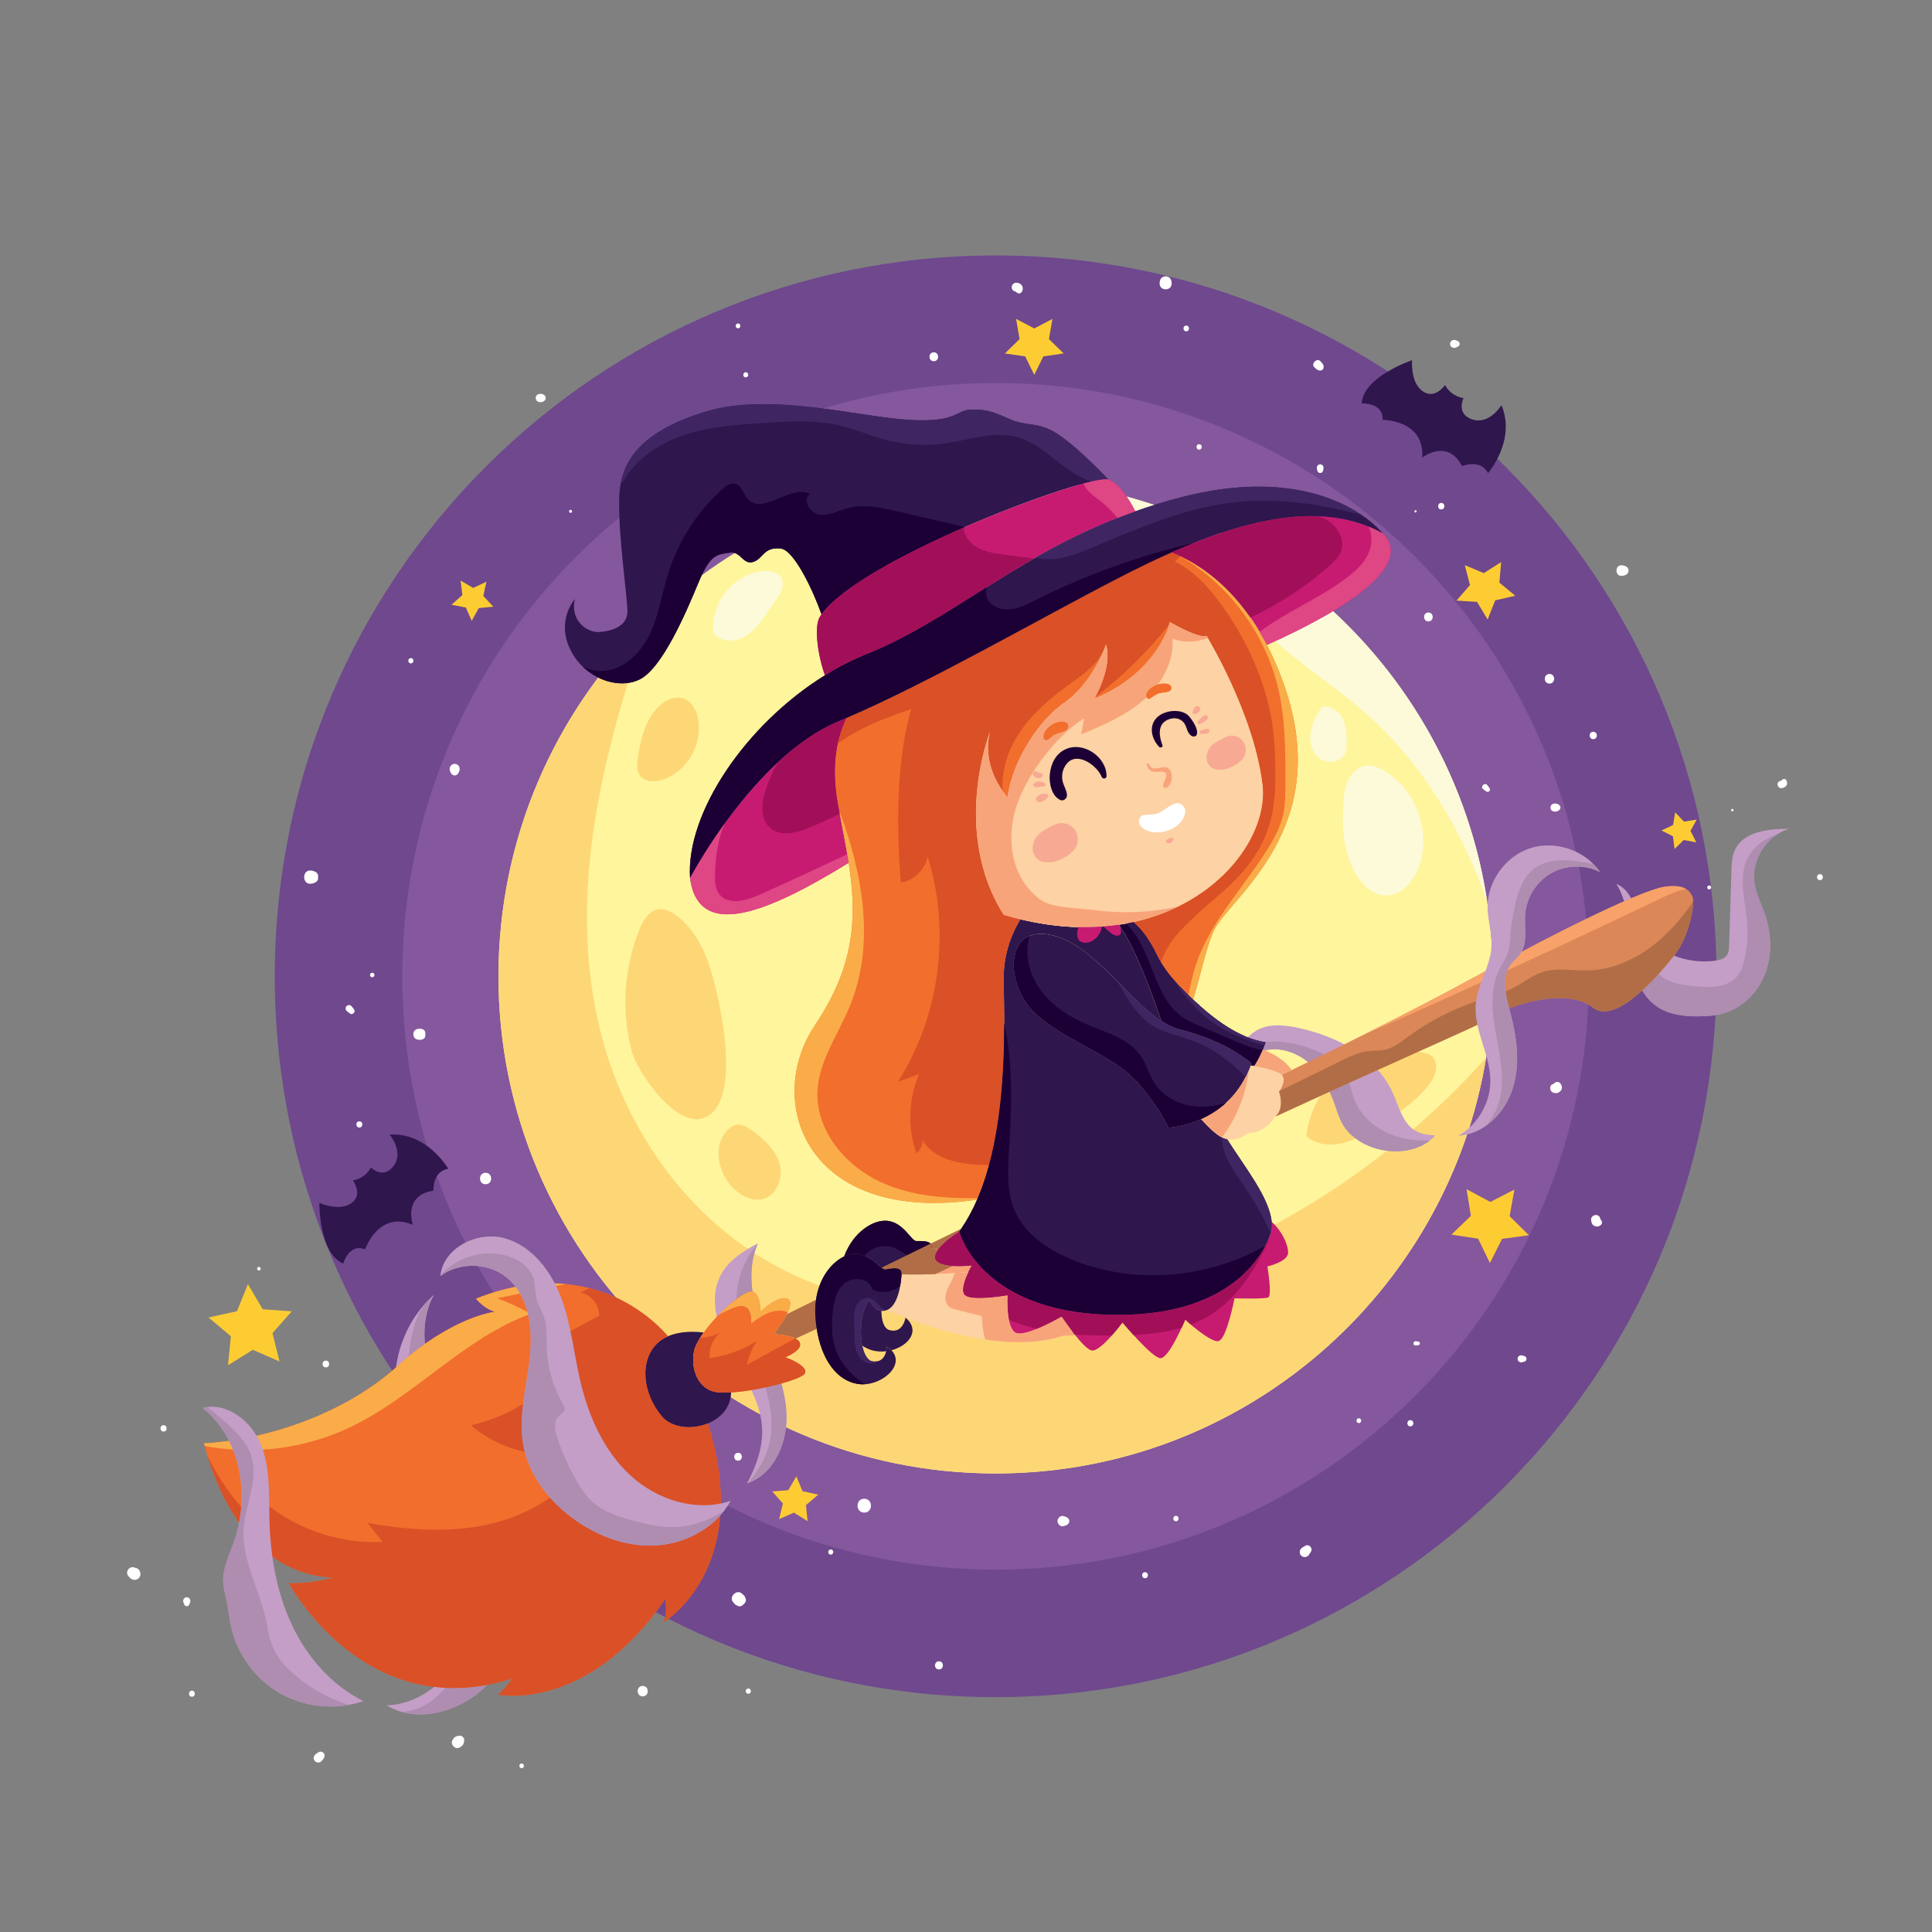 <?xml version="1.0" encoding="UTF-8" standalone="no"?>
<!DOCTYPE svg PUBLIC "-//W3C//DTD SVG 1.1//EN" "http://www.w3.org/Graphics/SVG/1.1/DTD/svg11.dtd">
<svg width="100%" height="100%" viewBox="0 0 500 500" version="1.1" xmlns="http://www.w3.org/2000/svg" xmlns:xlink="http://www.w3.org/1999/xlink" xml:space="preserve" xmlns:serif="http://www.serif.com/" style="fill-rule:evenodd;clip-rule:evenodd;stroke-linejoin:round;stroke-miterlimit:2;">
    <rect x="0" y="0" width="500" height="500" fill="#808080" stroke="none"/>
    <g id="OBJECTS">
        <g transform="matrix(0,-1,-1,0,257.667,66.11)">
            <path d="M-186.557,-186.557C-289.59,-186.557 -373.114,-103.033 -373.114,0C-373.114,103.033 -289.59,186.557 -186.557,186.557C-83.524,186.557 0,103.033 0,0C0,-103.033 -83.524,-186.557 -186.557,-186.557" style="fill:rgb(111,72,142);fill-rule:nonzero;"/>
        </g>
        <g transform="matrix(0,-1,-1,0,257.667,99.11)">
            <path d="M-153.557,-153.557C-238.364,-153.557 -307.114,-84.807 -307.114,0C-307.114,84.807 -238.364,153.557 -153.557,153.557C-68.75,153.557 0,84.807 0,0C0,-84.807 -68.75,-153.557 -153.557,-153.557" style="fill:rgb(133,87,157);fill-rule:nonzero;"/>
        </g>
        <g transform="matrix(0,-1,-1,0,257.667,124)">
            <path d="M-128.666,-128.666C-199.728,-128.666 -257.333,-71.06 -257.333,0.001C-257.333,71.061 -199.728,128.666 -128.666,128.666C-57.605,128.666 0.001,71.061 0.001,0.001C0.001,-71.06 -57.605,-128.666 -128.666,-128.666" style="fill:rgb(255,245,157);fill-rule:nonzero;"/>
        </g>
        <g transform="matrix(1,0,0,1,292.158,209.433)">
            <path d="M0,123.066C-31.192,132.218 -66.621,133.072 -94.518,116.385C-114.948,104.165 -129.583,83.279 -136.001,60.355C-146.05,24.461 -136.762,-13.061 -124.36,-48.834C-148.293,-25.468 -163.158,7.144 -163.158,43.233C-163.158,114.294 -105.552,171.9 -34.491,171.9C29.391,171.9 82.391,125.341 92.448,64.307C67.782,91.858 35.505,112.648 0,123.066" style="fill:rgb(253,215,118);fill-rule:nonzero;"/>
        </g>
        <g transform="matrix(1,0,0,1,165.472,286.879)">
            <path d="M0,-46.31C-3.981,-36.436 -4.704,-25.279 -2.03,-14.974C-0.59,-9.422 9.673,5.497 16.953,2.351C26.937,-1.964 20.725,-28.616 18.439,-35.973C16.773,-41.331 14.077,-46.605 9.571,-49.95C8.209,-50.962 6.559,-51.807 4.882,-51.548C2.409,-51.166 0.936,-48.63 0,-46.31" style="fill:rgb(253,215,118);fill-rule:nonzero;"/>
        </g>
        <g transform="matrix(1,0,0,1,190.469,293.548)">
            <path d="M0,14.61C1.917,16.21 4.452,17.37 6.882,16.796C10.582,15.92 12.33,11.249 11.274,7.596C10.218,3.943 7.197,1.217 4.107,-0.999C2.875,-1.883 1.415,-2.76 -0.065,-2.428C-0.8,-2.263 -1.441,-1.81 -1.988,-1.291C-6.366,2.864 -4.634,10.742 0,14.61" style="fill:rgb(253,215,118);fill-rule:nonzero;"/>
        </g>
        <g transform="matrix(1,0,0,1,370.388,294.28)">
            <path d="M0,-21.091C-0.529,-21.487 -1.185,-21.671 -1.828,-21.821C-8.681,-23.417 -16.189,-21.945 -21.931,-17.878C-27.673,-13.812 -31.555,-7.218 -32.323,-0.224C-29.795,1.966 -26.077,2.326 -22.83,1.526C-19.583,0.726 -16.687,-1.077 -13.853,-2.852C-9.179,-5.782 -4.414,-8.791 -0.95,-13.083C0.394,-14.748 1.57,-16.805 1.224,-18.916C1.085,-19.757 0.683,-20.58 0,-21.091" style="fill:rgb(253,215,118);fill-rule:nonzero;"/>
        </g>
        <g transform="matrix(1,0,0,1,171.941,180.862)">
            <path d="M0,20.791C5.997,18.523 9.884,11.69 8.77,5.376C8.362,3.062 7.127,0.641 4.898,-0.105C2.674,-0.85 0.225,0.338 -1.456,1.975C-5.018,5.444 -6.226,10.633 -6.892,15.56C-7.075,16.917 -7.208,18.391 -6.51,19.569C-5.285,21.636 -2.248,21.641 0,20.791" style="fill:rgb(253,215,118);fill-rule:nonzero;"/>
        </g>
        <g transform="matrix(1,0,0,1,257.667,233.319)">
            <path d="M0,-109.319C-15.087,-109.319 -29.564,-106.714 -43.016,-101.943C-20.27,-102.083 2.637,-98.714 24.74,-93.181C34.747,-90.677 44.779,-87.68 53.578,-82.296C61.832,-77.245 68.705,-70.277 76.192,-64.146C82.841,-58.702 90.008,-53.892 96.412,-48.161C110.767,-35.314 120.771,-18.207 127.219,0C117.886,-61.881 64.484,-109.319 0,-109.319" style="fill:rgb(253,250,218);fill-rule:nonzero;"/>
        </g>
        <g transform="matrix(1,0,0,1,358.538,198.135)">
            <path d="M0,33.591C4.106,33.727 7.339,29.946 8.718,26.076C11.924,17.078 7.874,6.069 -0.399,1.294C-1.762,0.508 -3.295,-0.136 -4.861,0.011C-6.939,0.207 -8.684,1.799 -9.602,3.673C-10.521,5.546 -10.749,7.676 -10.879,9.759C-11.278,16.12 -10.813,22.825 -7.513,28.277C-5.856,31.014 -3.198,33.485 0,33.591" style="fill:rgb(253,250,218);fill-rule:nonzero;"/>
        </g>
        <g transform="matrix(1,0,0,1,348.492,188.117)">
            <path d="M0,4.027C-0.007,1.851 -0.101,-0.417 -1.134,-2.332C-2.166,-4.248 -4.416,-5.681 -6.508,-5.082C-7.829,-2.981 -9.054,-0.731 -9.348,1.733C-9.643,4.198 -8.823,6.934 -6.765,8.321C-4.707,9.708 -1.397,9.14 -0.4,6.867C-0.013,5.985 0.003,4.99 0,4.027" style="fill:rgb(253,250,218);fill-rule:nonzero;"/>
        </g>
        <g transform="matrix(1,0,0,1,200.771,158.551)">
            <path d="M0,-3.191C1.255,-4.985 2.537,-7.377 1.338,-9.209C0.444,-10.575 -1.432,-10.876 -3.061,-10.763C-10.817,-10.225 -17.214,-2.261 -16.067,5.429C-14.261,7.635 -10.739,7.685 -8.236,6.321C-5.733,4.957 -4.01,2.54 -2.375,0.204C-1.583,-0.928 -0.792,-2.059 0,-3.191" style="fill:rgb(253,250,218);fill-rule:nonzero;"/>
        </g>
        <g transform="matrix(1,0,0,1,100.058,339.666)">
            <path d="M0,101.688C7.403,106.215 17.457,103.713 24.111,98.143C34.674,89.299 38.266,73.102 32.431,60.622C30.697,56.915 28.264,53.588 26.097,50.116C20.992,41.942 17.35,32.95 13.983,23.92C10.553,14.72 7.468,4.068 12.213,-4.527C3.678,3.014 0.07,15.679 3.352,26.586C5.361,33.264 9.603,38.995 13.243,44.942C19.394,54.992 24.068,66.64 22.574,78.328C21.081,90.015 11.775,101.275 0,101.688" style="fill:rgb(196,158,198);fill-rule:nonzero;"/>
        </g>
        <g transform="matrix(1,0,0,1,126.154,390.33)">
            <path d="M0,-0.548C-5.105,-8.722 -8.747,-17.714 -12.113,-26.745C-15.538,-35.93 -18.617,-46.562 -13.903,-55.151C-13.949,-55.118 -13.99,-55.081 -14.035,-55.047C-14.814,-54.348 -15.543,-53.598 -16.237,-52.818C-18.08,-50.348 -19.087,-47.166 -19.684,-44.084C-21.334,-35.562 -20.867,-26.637 -18.335,-18.334C-17.213,-14.654 -15.698,-11.127 -14.056,-7.648C-13.651,-7.008 -13.248,-6.366 -12.854,-5.722C-8.765,0.958 -5.341,8.346 -3.936,15.981C-2.305,22.346 -1.953,28.959 -4.189,35.054C-5.037,37.368 -6.236,39.538 -7.526,41.639C-10.338,46.217 -13.996,50.791 -19.183,52.189C-20.141,52.447 -21.142,52.593 -22.148,52.718C-15.394,54.603 -7.517,52.109 -1.985,47.478C8.578,38.635 12.169,22.437 6.334,9.957C4.601,6.25 2.168,2.923 0,-0.548" style="fill:rgb(174,141,177);fill-rule:nonzero;"/>
        </g>
        <g transform="matrix(1,0,0,1,193.337,321.734)">
            <path d="M0,62.157C7.165,59.769 10.651,51.269 10.187,43.731C9.723,36.193 6.325,29.204 3.825,22.078C1.325,14.952 -0.26,6.892 2.828,0C-0.78,1.954 -4.458,4.208 -6.53,7.75C-10.14,13.923 -7.742,21.839 -4.348,28.134C-0.954,34.429 3.48,40.586 3.887,47.726C4.174,52.763 2.377,57.706 0,62.157" style="fill:rgb(196,158,198);fill-rule:nonzero;"/>
        </g>
        <g transform="matrix(1,0,0,1,197.162,361.841)">
            <path d="M0,-18.029C-2.477,-25.089 -4.049,-33.063 -1.076,-39.912C-5.775,-34.623 -7.704,-26.947 -5.933,-20.083C-5.172,-17.137 -3.801,-14.392 -2.519,-11.632C1.384,-3.236 4.544,6.59 0.852,15.081C-0.218,17.542 -1.804,19.718 -3.407,21.883C3.469,19.305 6.816,11.01 6.362,3.624C5.898,-3.914 2.5,-10.903 0,-18.029" style="fill:rgb(174,141,177);fill-rule:nonzero;"/>
        </g>
        <g transform="matrix(1,0,0,1,318.564,287.682)">
            <path d="M0,-11.622C2.981,-12.873 5.577,-15.04 8.714,-15.819C12.756,-16.823 17.141,-15.283 20.27,-12.536C23.4,-9.789 25.416,-5.975 26.806,-2.05C27.508,-0.064 28.081,1.999 29.221,3.77C30.493,5.747 32.409,7.246 34.492,8.334C40.082,11.255 48.481,11.169 52.886,6.15C50.02,6.037 47.554,5.503 45.693,3.146C43.781,0.723 43.033,-2.391 41.725,-5.187C37.467,-14.282 27.527,-19.408 17.728,-21.604C14.089,-22.42 10.075,-22.877 6.798,-21.094C3.314,-19.199 1.54,-15.276 0,-11.622" style="fill:rgb(196,158,198);fill-rule:nonzero;"/>
        </g>
        <g transform="matrix(1,0,0,1,363.19,272.049)">
            <path d="M0,22.521C-5.289,21.322 -10.319,18 -12.463,13.019C-13.823,9.858 -14.057,6.08 -16.42,3.579C-17.314,2.633 -18.448,1.952 -19.593,1.332C-26.525,-2.422 -35.36,-4.254 -42.136,-0.224L-42.793,0.058C-43.48,1.339 -44.07,2.691 -44.626,4.01C-41.645,2.76 -39.048,0.592 -35.911,-0.187C-31.87,-1.191 -27.485,0.349 -24.355,3.096C-21.225,5.843 -19.209,9.657 -17.82,13.583C-17.117,15.568 -16.544,17.631 -15.405,19.403C-14.133,21.379 -12.216,22.878 -10.133,23.967C-5.102,26.595 2.194,26.775 6.816,23.129C4.525,23.188 2.24,23.029 0,22.521" style="fill:rgb(174,141,177);fill-rule:nonzero;"/>
        </g>
        <g transform="matrix(1,0,0,1,463.024,263.023)">
            <path d="M0,-48.518C-5.812,-46.818 -9.865,-40.483 -8.973,-34.493C-8.548,-31.646 -7.175,-29.041 -6.244,-26.316C-4.613,-21.544 -4.366,-16.221 -6.062,-11.471C-7.759,-6.722 -11.506,-2.635 -16.279,-1.007C-18.597,-0.216 -21.074,-0.007 -23.524,0.006C-27.333,0.028 -31.334,-0.48 -34.432,-2.698C-39.045,-6.001 -40.492,-12.16 -41.044,-17.807C-41.596,-23.454 -41.688,-29.449 -44.704,-34.255C-40.266,-32.521 -39.755,-26.592 -37.518,-22.385C-34.202,-16.15 -26.292,-13.491 -19.285,-14.374C-18.059,-14.529 -16.709,-14.86 -16.043,-15.901C-15.599,-16.597 -15.56,-17.467 -15.534,-18.292C-15.331,-24.759 -15.128,-31.226 -14.926,-37.692C-14.87,-39.481 -14.802,-41.321 -14.076,-42.956C-11.901,-47.852 -5.357,-48.546 0,-48.518" style="fill:rgb(196,158,198);fill-rule:nonzero;"/>
        </g>
        <g transform="matrix(1,0,0,1,456.78,241.944)">
            <path d="M0,-5.238C-0.931,-7.963 -2.305,-10.567 -2.729,-13.415C-3.485,-18.49 -0.684,-23.803 3.724,-26.344C0.478,-25.121 -2.557,-23.311 -4.246,-20.352C-7.126,-15.304 -5.109,-9.038 -4.623,-3.247C-4.352,-0.005 -4.595,3.279 -5.341,6.445C-5.675,7.864 -6.126,9.292 -7.008,10.453C-9.67,13.955 -14.909,13.731 -19.271,13.166C-21.934,12.822 -24.751,12.412 -26.822,10.704C-29.453,8.533 -30.183,4.892 -31.345,1.686C-32.409,-1.25 -33.972,-4 -35.924,-6.437C-35.282,-3.277 -35.115,0.054 -34.8,3.272C-34.248,8.919 -32.801,15.078 -28.188,18.38C-25.09,20.598 -21.089,21.106 -17.28,21.085C-14.831,21.071 -12.353,20.862 -10.035,20.072C-5.262,18.444 -1.515,14.357 0.181,9.607C1.878,4.857 1.631,-0.466 0,-5.238" style="fill:rgb(174,141,177);fill-rule:nonzero;"/>
        </g>
        <g transform="matrix(1,0,0,1,82.65,308.648)">
            <path d="M0,2.67C0,2.67 -0.167,15.683 6.173,18.352C6.173,18.352 7.674,13.014 11.845,14.682C11.845,14.682 15.349,4.505 24.191,8.342C24.191,8.342 21.522,0.668 29.53,-0.5C29.53,-0.5 29.196,-5.505 33.367,-6.172C33.367,-6.172 27.861,-15.682 18.185,-15.014C18.185,-15.014 21.995,-10.527 19.186,-6.839C16.517,-3.336 13.347,-6.506 13.347,-6.506C13.347,-6.506 12.012,-3.67 8.675,-3.169C8.675,-3.169 11.678,0.835 7.841,3.004C4.699,4.78 0,2.67 0,2.67" style="fill:rgb(47,22,77);fill-rule:nonzero;"/>
        </g>
        <g transform="matrix(1,0,0,1,365.45,122.436)">
            <path d="M0,-29.211C0,-29.211 -12.599,-25.029 -13.056,-18.027C-13.056,-18.027 -7.409,-18.362 -7.625,-13.785C-7.625,-13.785 3.354,-13.804 2.606,-4C2.606,-4 9.113,-9.135 12.911,-1.806C12.911,-1.806 17.624,-3.798 19.659,0C19.659,0 26.988,-8.481 23.115,-17.585C23.115,-17.585 20.061,-12.414 15.569,-13.892C11.302,-15.295 13.299,-19.409 13.299,-19.409C13.299,-19.409 10.12,-19.749 8.524,-22.798C8.524,-22.798 5.667,-18.567 2.295,-21.542C-0.465,-23.977 0,-29.211 0,-29.211" style="fill:rgb(47,22,77);fill-rule:nonzero;"/>
        </g>
        <g transform="matrix(1,0,0,1,286.836,156.096)">
            <path d="M0,-31.98C0,-31.98 -6.663,-39.176 -12.259,-43.173C-17.856,-47.171 -20.521,-45.572 -25.051,-47.437C-29.582,-49.303 -30.648,-50.102 -35.178,-50.102C-39.709,-50.102 -38.643,-46.638 -51.701,-47.437C-64.76,-48.237 -87.679,-54.633 -104.203,-49.569C-120.726,-44.506 -126.322,-37.044 -126.589,-27.183C-126.855,-17.322 -124.457,-1.599 -124.457,2.132C-124.457,5.863 -128.188,7.196 -131.652,7.462C-135.117,7.729 -139.381,4.264 -138.048,-1.066C-138.048,-1.066 -142.845,4.264 -139.381,11.726C-135.916,19.188 -127.122,22.653 -121.259,19.721C-115.396,16.79 -109.266,2.399 -106.068,-5.33C-102.87,-13.058 -101.004,-12.525 -98.073,-13.058C-95.141,-13.591 -94.608,-9.86 -91.943,-10.66C-89.278,-11.459 -89.278,-14.657 -84.748,-14.124C-81.355,-13.725 -76.469,-3.464 -74.228,2.896C-63.644,-11.78 -4.736,-33.558 0,-31.98" style="fill:rgb(47,22,77);fill-rule:nonzero;"/>
        </g>
        <g transform="matrix(1,0,0,1,293.816,164.972)">
            <path d="M0,-32.642C-1.697,-35.934 -4.252,-39.947 -6.981,-40.856C-11.716,-42.435 -70.625,-20.656 -81.209,-5.98C-81.346,-5.789 -81.481,-5.599 -81.601,-5.412C-83.275,-2.808 -82.093,4.855 -80.32,9.793C-76.88,7.662 -73.307,5.813 -69.648,4.344C-47.053,-4.733 -29.943,-22.051 0,-32.642" style="fill:rgb(199,27,114);fill-rule:nonzero;"/>
        </g>
        <g transform="matrix(1,0,0,1,219.098,243.456)">
            <path d="M0,-57.672C-0.698,-57.373 -1.409,-57.059 -2.093,-56.774C-24.017,-47.658 -40.514,-16.183 -40.514,-16.183C-38.293,0 -20.645,-7.115 0.541,-20.172C-0.192,-24.959 -1.21,-29.881 -2.181,-35.122C-4.156,-45.784 -2.248,-53.116 0,-57.672" style="fill:rgb(199,27,114);fill-rule:nonzero;"/>
        </g>
        <g transform="matrix(1,0,0,1,303.205,153.193)">
            <path d="M0,-10.237C7.238,-7.369 17.078,-0.893 24.669,13.711C45.72,4.302 62.69,-7.032 54.676,-15.135C38.973,-23.948 18.531,-18.439 0,-10.237" style="fill:rgb(199,27,114);fill-rule:nonzero;"/>
        </g>
        <g transform="matrix(1,0,0,1,259.75,206.908)">
            <path d="M0,46.092C0,39.242 2.549,33.898 4.324,30.999C2.902,30.657 1.461,30.275 0,29.842C-13.75,8.092 -3.5,-17.658 -3.5,-17.658C-6,-7.908 1,-0.658 1,-0.658C2,-9.158 8.5,-20.158 15.75,-25.158C23,-30.158 26.5,-40.158 26.5,-40.158C28.25,-34.158 23.5,-26.158 23.5,-26.158C40,-32.908 43,-45.908 43,-45.908C51.5,-41.158 52.5,-42.408 52.5,-42.408C52.5,-42.408 64.75,-22.408 67,-3.908C68.581,9.094 56.085,26.788 33.591,31.731C36.155,33.976 38.026,36.88 39.528,39.993C41.266,43.596 43.631,46.435 46.454,49.285C47.271,50.11 48.133,50.955 49.028,51.8C51.624,42.956 53.059,35.602 55.25,32.425C61.917,22.759 85.25,5.092 72.25,-30.575C70.984,-34.048 69.595,-37.174 68.124,-40.004C60.533,-54.608 50.693,-61.084 43.455,-63.952C38.728,-61.86 34.123,-59.595 29.755,-57.345C8.936,-46.62 -18.994,-30.416 -40.652,-21.124C-42.901,-16.568 -44.808,-9.237 -42.833,1.425C-41.863,6.667 -40.844,11.589 -40.112,16.376C-38.013,30.083 -38.272,42.676 -48.833,58.425C-62.202,78.362 -50.872,110.044 -6.874,103.552C1.691,83.756 0,55.212 0,46.092" style="fill:rgb(242,110,44);fill-rule:nonzero;"/>
        </g>
        <g transform="matrix(0.806,-0.591,-0.591,-0.806,333.19,276.213)">
            <path d="M-2.388,-0.689C-1.789,-0.803 -0.826,-0.985 0.438,-1.221C0.661,2 -1.202,5.581 -2.388,7.501C-3.479,6.832 -5.027,5.983 -6.758,5.333C-5.04,3.483 -2.579,0.633 -2.388,-0.689" style="fill:rgb(248,164,122);fill-rule:nonzero;"/>
        </g>
        <g transform="matrix(1,0,0,1,299.278,267.647)">
            <path d="M0,-20.746C-1.502,-23.859 -3.373,-26.763 -5.937,-29.008C-7.159,-28.74 -8.414,-28.514 -9.694,-28.323C-5.331,-22.002 -1.131,-10.55 1.24,-3.421C2.816,-2.406 4.407,-1.632 6.028,-1.222C18.623,1.967 24.579,7.549 24.579,7.549C24.516,7.735 24.445,7.908 24.38,8.09C24.66,8.14 24.974,8.198 25.308,8.262C26.32,6.714 27.065,5.114 27.55,3.93C27.995,2.841 28.222,2.103 28.222,2.103C21.252,0.994 14.744,-3.984 9.5,-8.939C8.605,-9.784 7.742,-10.629 6.926,-11.454C4.103,-14.304 1.738,-17.143 0,-20.746" style="fill:rgb(28,0,53);fill-rule:nonzero;"/>
        </g>
        <g transform="matrix(1,0,0,1,171.25,404.703)">
            <path d="M0,-38.203C-5,-44.203 -5.75,-52.453 -1.25,-56.953C-0.406,-57.797 0.579,-58.421 1.621,-58.878C-2.512,-63.671 -19.313,-80.035 -48.056,-68.617C-48.056,-68.617 -46.131,-66.059 -43.154,-65.221C-43.154,-65.221 -54.194,-64.047 -68.329,-51.208C-82.464,-38.37 -103.162,-31.978 -118.442,-31.178C-118.442,-31.178 -111.434,2.543 -84.953,3.575C-84.953,3.575 -91.759,5.375 -96.5,4.985C-96.5,4.985 -76.828,41.832 -38.704,29.701C-38.704,29.701 -40.534,32.399 -42.328,33.846C-42.328,33.846 -19.463,38.773 0.921,9.112C0.921,9.112 1.56,12.882 0.494,15.102C0.494,15.102 23.74,1.344 11.953,-36.32C7.796,-34.615 2.574,-35.114 0,-38.203" style="fill:rgb(242,110,44);fill-rule:nonzero;"/>
        </g>
        <g transform="matrix(1,0,0,1,184.25,354.41)">
            <path d="M0,5.59C-5,3.84 -5.533,-2.831 -4.25,-5.91C-3.772,-7.058 -3.034,-8.299 -2.141,-9.551C-3.897,-9.785 -7.949,-10.088 -11.379,-8.585C-12.421,-8.128 -13.406,-7.504 -14.25,-6.66C-18.75,-2.16 -18,6.09 -13,12.09C-10.426,15.179 -5.204,15.678 -1.047,13.973C2.245,12.623 4.859,9.888 4.964,5.953C2.889,6.072 1.122,5.983 0,5.59" style="fill:rgb(47,22,77);fill-rule:nonzero;"/>
        </g>
        <g transform="matrix(1,0,0,1,438,285.694)">
            <path d="M0,-53.694C-0.75,-55.194 -2,-56.944 -7.25,-56.194C-12.5,-55.444 -32,-46.194 -55.25,-33.444C-73.775,-23.285 -95.616,-12.658 -103.736,-8.755C-104.893,-8.199 -105.779,-7.775 -106.328,-7.514C-106.305,-7.49 -106.27,-7.467 -106.25,-7.444C-105,-5.944 -107,-3.194 -107,-3.194C-107,-3.194 -105.408,0.923 -107.901,3.25C-78.273,-10.42 -54.438,-20.74 -52.75,-21.944C-46.946,-26.086 -32.266,-30.132 -25.75,-24.944C-19.725,-20.147 -8.25,-33.944 -4.5,-38.694C-0.75,-43.444 0.75,-52.194 0,-53.694" style="fill:rgb(220,135,88);fill-rule:nonzero;"/>
        </g>
        <g transform="matrix(1,0,0,1,241.038,318.288)">
            <path d="M0,4.831C0.481,4.918 1.044,5.016 1.687,5.124C3.373,2.796 7.212,0.462 7.212,0.462C7.389,0.217 7.553,-0.043 7.725,-0.293C5.02,1.025 2.372,2.317 -0.209,3.577C0.031,3.862 0.128,4.264 0,4.831" style="fill:rgb(177,110,70);fill-rule:nonzero;"/>
        </g>
        <g transform="matrix(1,0,0,1,211.18,346.443)">
            <path d="M0,-10.053C-2.936,-8.61 -5.475,-7.361 -7.555,-6.336C-8.8,-3.863 -10.93,-1.193 -10.93,-1.193C-10.93,-1.193 -7.238,-1.035 -5.286,0C-3.828,-0.677 -1.988,-1.53 0.189,-2.54C0.009,-3.685 -0.116,-4.876 -0.18,-6.11C-0.253,-7.51 -0.175,-8.819 0,-10.053" style="fill:rgb(177,110,70);fill-rule:nonzero;"/>
        </g>
        <g transform="matrix(1,0,0,1,275.177,344.732)">
            <path d="M0,0.954C1.097,0.942 2.118,0.882 3.062,0.782C2.853,0.521 2.648,0.261 2.446,0C1.72,0.328 0.912,0.652 0,0.954" style="fill:rgb(248,164,122);fill-rule:nonzero;"/>
        </g>
        <g transform="matrix(1,0,0,1,241.034,329.808)">
            <path d="M0,-6.663C-0.778,-3.375 -1.729,-1.274 -2.705,0.026C0.722,-0.009 5.091,-0.163 9.574,-0.609C10.05,-1.602 10.466,-2.308 10.466,-2.308C10.466,-2.308 1.716,-1.308 0.966,-4.058C0.771,-4.77 1.102,-5.583 1.691,-6.396C1.048,-6.504 0.485,-6.603 0.004,-6.689C0.002,-6.68 0.002,-6.673 0,-6.663" style="fill:rgb(248,164,122);fill-rule:nonzero;"/>
        </g>
        <g transform="matrix(1,0,0,1,229.167,317.016)">
            <path d="M0,11.484C1.328,11.318 4.321,10.476 4.166,12.791C5.365,12.818 7.088,12.84 9.162,12.819C10.138,11.518 11.09,9.417 11.868,6.129C11.87,6.12 11.87,6.112 11.872,6.103C12,5.536 11.903,5.133 11.663,4.849C10.945,3.999 8.96,4.197 7.958,4.166C6.615,4.124 4.678,-0.735 0.346,-1.077C-3.18,-1.356 -8.358,1.792 -10.707,8.16C-9.895,7.777 -9.088,7.542 -8.333,7.484C-4,7.151 -1.333,11.651 0,11.484" style="fill:rgb(47,22,77);fill-rule:nonzero;"/>
        </g>
        <g transform="matrix(1,0,0,1,225.167,349.864)">
            <path d="M0,-13.531C-2.243,-11.288 -2.84,-5.559 -2.018,-1.598C-1.309,-1.131 -0.546,-0.751 0.279,-0.485C1.531,-0.081 2.874,0 4.173,-0.161C4.33,-0.83 4.333,-1.364 4.333,-1.364C4.813,-1.066 5.202,-0.748 5.525,-0.418C9.926,-1.566 13.159,-5.446 9.187,-8.872C9.187,-8.872 8.515,-4.591 4.97,-5.654C3.595,-6.066 2.962,-8.117 2.932,-10.64C2.334,-10.714 1.823,-10.955 1.5,-11.198C0.167,-12.198 0,-13.531 0,-13.531" style="fill:rgb(47,22,77);fill-rule:nonzero;"/>
        </g>
        <g transform="matrix(1,0,0,1,274.75,337.61)">
            <path d="M0,3.14C0,3.14 -9,8.39 -11.75,7.39C-14.5,6.39 -14,-2.36 -14,-2.36C-14,-2.36 -24,-0.61 -25.25,-2.61C-26.054,-3.896 -24.998,-6.624 -24.141,-8.411C-28.625,-7.965 -32.993,-7.81 -36.421,-7.775C-38.495,-7.754 -40.218,-7.776 -41.417,-7.803C-41.418,-7.794 -41.416,-7.786 -41.417,-7.777C-41.898,-1.52 -43.602,0.786 -45.213,1.428C-21.295,11.551 -7.138,10.58 0.427,8.076C1.339,7.774 2.147,7.451 2.874,7.122C1.29,5.072 0,3.14 0,3.14" style="fill:rgb(253,210,164);fill-rule:nonzero;"/>
        </g>
        <g transform="matrix(1,0,0,1,328.75,348.451)">
            <path d="M0,-28.951C-1.212,-25.519 -8.75,-7.201 -42,-8.201C-75.25,-9.201 -80.5,-29.701 -80.5,-29.701C-80.5,-29.701 -84.339,-27.367 -86.024,-25.039C-86.613,-24.226 -86.944,-23.413 -86.75,-22.701C-86,-19.951 -77.25,-20.951 -77.25,-20.951C-77.25,-20.951 -77.666,-20.245 -78.141,-19.252C-78.998,-17.465 -80.054,-14.737 -79.25,-13.451C-78,-11.451 -68,-13.201 -68,-13.201C-68,-13.201 -68.5,-4.451 -65.75,-3.451C-63,-2.451 -54,-7.701 -54,-7.701C-54,-7.701 -52.71,-5.769 -51.126,-3.719C-50.925,-3.458 -50.72,-3.197 -50.51,-2.936C-48.966,-1.009 -47.273,0.822 -46.25,1.049C-44,1.549 -38.25,-6.201 -38.25,-6.201C-38.25,-6.201 -30.75,2.799 -28.5,3.049C-26.25,3.299 -22,-6.951 -22,-6.951C-22,-6.951 -15.25,-0.701 -13.25,-1.451C-11.25,-2.201 -9.25,-12.451 -9.25,-12.451C-9.25,-12.451 -1.5,-12.201 -0.5,-12.701C0.5,-13.201 -0.75,-20.701 -0.75,-20.701C-0.75,-20.701 3.75,-21.701 4.5,-23.701C5.058,-25.19 3.398,-29.584 0.349,-32.25C0.456,-31.081 0.361,-29.974 0,-28.951" style="fill:rgb(199,27,114);fill-rule:nonzero;"/>
        </g>
        <g transform="matrix(0.847,0.532,0.532,-0.847,309.084,339.651)">
            <path d="M-0.992,-2.808C-0.992,-2.808 8.049,-4.507 9.343,-2.808" style="fill:rgb(199,27,114);fill-rule:nonzero;"/>
        </g>
        <g transform="matrix(1,0,0,1,316.5,284.657)">
            <path d="M0,9.843C-1.769,9.027 -3.979,6.805 -5.628,4.948C-10.205,6.993 -14.077,7.149 -14.077,7.149C-14.077,7.149 -16.982,0.732 -23.147,-5.612C-29.312,-11.956 -42.851,-16.198 -49.474,-23.318C-56.098,-30.438 -56.289,-44.048 -45.906,-42.903C-34.384,-41.632 -25.453,-26.529 -15.982,-20.431C-18.353,-27.56 -22.553,-39.012 -26.916,-45.333C-34.462,-44.21 -43.009,-44.492 -52.426,-46.75C-54.201,-43.851 -56.75,-38.507 -56.75,-31.657C-56.75,-22.537 -55.059,6.007 -63.624,25.803C-64.792,28.503 -66.156,31.034 -67.737,33.337C-67.909,33.588 -68.073,33.848 -68.25,34.093C-68.25,34.093 -63,54.593 -29.75,55.593C3.5,56.593 11.038,38.275 12.25,34.843C12.611,33.82 12.706,32.713 12.599,31.544C12.019,25.186 5.321,16.974 1.111,10.196C0.743,10.125 0.372,10.015 0,9.843" style="fill:rgb(47,22,77);fill-rule:nonzero;"/>
        </g>
        <g transform="matrix(1,0,0,1,233.333,353.422)">
            <path d="M0,-23.589C0.001,-23.599 -0.001,-23.606 0,-23.616C0.154,-25.93 -2.839,-25.088 -4.167,-24.922C-5.5,-24.756 -8.167,-29.256 -12.5,-28.922C-13.255,-28.864 -14.061,-28.629 -14.874,-28.246C-18.052,-26.748 -21.328,-22.835 -22.153,-17.032C-22.329,-15.798 -22.406,-14.489 -22.333,-13.089C-22.27,-11.855 -22.144,-10.664 -21.964,-9.519C-20.733,-1.695 -16.858,3.872 -11.333,4.744C-5.493,5.667 1.189,-0.071 -2.641,-3.976C-2.964,-4.306 -3.353,-4.624 -3.833,-4.922C-3.833,-4.922 -3.837,-4.388 -3.994,-3.719C-4.286,-2.478 -5.117,-0.764 -7.5,-1.089C-8.817,-1.269 -9.723,-2.935 -10.184,-5.156C-11.007,-9.117 -10.409,-14.846 -8.167,-17.089C-8.167,-17.089 -8,-15.756 -6.667,-14.756C-6.343,-14.513 -5.833,-14.272 -5.235,-14.198C-4.791,-14.144 -4.298,-14.184 -3.797,-14.384C-2.186,-15.026 -0.481,-17.332 0,-23.589" style="fill:rgb(47,22,77);fill-rule:nonzero;"/>
        </g>
        <g transform="matrix(1,0,0,1,217.005,159.547)">
            <path d="M0,27.134C0.684,26.849 1.395,26.536 2.093,26.236C23.752,16.944 51.681,0.74 72.5,-9.984C76.868,-12.235 81.473,-14.499 86.2,-16.591C104.731,-24.793 125.173,-30.302 140.876,-21.489C140.876,-21.489 126.116,-40.591 88.563,-30.823C84.421,-29.746 80.524,-28.53 76.811,-27.217C46.868,-16.626 29.759,0.692 7.163,9.769C3.505,11.238 -0.068,13.087 -3.508,15.218C-23.948,27.877 -39.536,50.818 -38.421,67.725C-38.421,67.725 -21.924,36.251 0,27.134" style="fill:rgb(47,22,77);fill-rule:nonzero;"/>
        </g>
        <g transform="matrix(1,0,0,1,326.75,198.447)">
            <path d="M0,4.553C-2.25,-13.947 -14.5,-33.947 -14.5,-33.947C-14.5,-33.947 -15.5,-32.697 -24,-37.447C-24,-37.447 -27,-24.447 -43.5,-17.697C-43.5,-17.697 -38.75,-25.697 -40.5,-31.697C-40.5,-31.697 -44,-21.697 -51.25,-16.697C-58.5,-11.697 -65,-0.697 -66,7.803C-66,7.803 -73,0.553 -70.5,-9.197C-70.5,-9.197 -80.75,16.553 -67,38.303C-65.539,38.736 -64.098,39.118 -62.676,39.46C-53.259,41.718 -44.712,42 -37.166,40.877C-35.886,40.687 -34.631,40.46 -33.409,40.192C-10.915,35.249 1.581,17.555 0,4.553" style="fill:rgb(253,210,164);fill-rule:nonzero;"/>
        </g>
        <g transform="matrix(1,0,0,1,331,288.638)">
            <path d="M0,-6.138C0,-6.138 2,-8.888 0.75,-10.388C0.73,-10.411 0.695,-10.434 0.672,-10.458C-0.264,-11.41 -3.934,-12.253 -6.413,-12.728C-6.747,-12.793 -7.062,-12.851 -7.342,-12.901C-10.138,-5.128 -15.491,-1.106 -20.128,0.967C-18.479,2.824 -16.269,5.046 -14.5,5.862C-14.128,6.034 -13.757,6.144 -13.389,6.215C-10.549,6.763 -8,4.612 -8,4.612C-3.5,4.612 -1.25,0.612 -1.25,0.612C-1.122,0.516 -1.013,0.41 -0.901,0.306C1.592,-2.021 0,-6.138 0,-6.138" style="fill:rgb(253,210,164);fill-rule:nonzero;"/>
        </g>
        <g transform="matrix(1,0,0,1,305.306,265.99)">
            <path d="M0,0.435C-1.621,0.025 -3.211,-0.749 -4.787,-1.764C-14.259,-7.863 -23.189,-22.966 -34.711,-24.236C-45.095,-25.381 -44.903,-11.771 -38.28,-4.651C-31.657,2.469 -18.117,6.71 -11.953,13.055C-5.788,19.399 -2.882,25.816 -2.882,25.816C-2.882,25.816 0.989,25.66 5.566,23.614C10.203,21.542 15.556,17.52 18.352,9.746C18.418,9.565 18.489,9.391 18.551,9.205C18.551,9.205 12.595,3.624 0,0.435" style="fill:rgb(47,22,77);fill-rule:nonzero;"/>
        </g>
        <g transform="matrix(1,0,0,1,203.625,354.421)">
            <path d="M0,-14.314C0.841,-15.985 1.282,-17.567 0.375,-18.171C-1.875,-19.671 -6.875,-14.921 -6.875,-14.921C-6.875,-14.921 -6.625,-19.921 -9.125,-20.171C-11.146,-20.374 -17.742,-14.855 -21.515,-9.563C-22.409,-8.31 -23.146,-7.07 -23.625,-5.921C-24.908,-2.843 -24.375,3.829 -19.375,5.579C-18.253,5.971 -16.486,6.06 -14.411,5.942C-7.237,5.533 3.656,2.63 4.625,1.079C5.875,-0.921 -0.375,-3.171 -0.375,-3.171C-0.375,-3.171 4.125,-4.921 3.375,-6.921C3.214,-7.351 2.803,-7.696 2.269,-7.978C0.317,-9.013 -3.375,-9.171 -3.375,-9.171C-3.375,-9.171 -1.245,-11.841 0,-14.314" style="fill:rgb(242,110,44);fill-rule:nonzero;"/>
        </g>
        <g transform="matrix(1,0,0,1,183.203,411.494)">
            <path d="M0,-43.111C-4.157,-41.407 -9.379,-41.905 -11.953,-44.994C-16.953,-50.994 -17.703,-59.244 -13.203,-63.744C-12.359,-64.588 -11.374,-65.212 -10.332,-65.669C-12.771,-68.498 -19.624,-75.351 -30.735,-78.152L-32.903,-76.99C-30.19,-76.407 -28.077,-73.75 -28.119,-70.976C-32.141,-68.846 -36.162,-66.716 -40.184,-64.586C-38.299,-63.416 -36.414,-62.246 -34.529,-61.076C-40.639,-51.793 -50.461,-45.029 -61.314,-42.633C-52.821,-35.299 -40.288,-32.987 -29.738,-36.807C-34.459,-26.822 -44.542,-20.096 -55.242,-17.36C-65.943,-14.624 -77.246,-15.446 -88.122,-17.371C-86.799,-15.723 -85.476,-14.075 -84.154,-12.426C-95.775,-11.875 -107.553,-16.08 -116.197,-23.868C-116.298,-22.038 -117.087,-20.255 -118.373,-18.95C-123.001,-23.574 -126.804,-29.014 -129.596,-34.93C-127.138,-26.619 -118.494,-4.057 -96.906,-3.216C-96.906,-3.216 -103.712,-1.416 -108.453,-1.806C-108.453,-1.806 -88.781,35.041 -50.657,22.91C-50.657,22.91 -52.487,25.607 -54.281,27.055C-54.281,27.055 -31.416,31.982 -11.032,2.321C-11.032,2.321 -10.393,6.091 -11.459,8.311C-11.459,8.311 11.787,-5.447 0,-43.111" style="fill:rgb(218,80,39);fill-rule:nonzero;"/>
        </g>
        <g transform="matrix(1,0,0,1,195.878,358.387)">
            <path d="M0,-11.342C-3.702,-9.017 -7.903,-7.493 -12.235,-6.904C-12.449,-9.342 -11.412,-11.858 -9.542,-13.437C-11.179,-12.677 -12.948,-12.208 -14.745,-12.046C-15.199,-11.305 -15.59,-10.578 -15.878,-9.887C-17.161,-6.808 -16.628,-0.137 -11.628,1.613C-10.506,2.006 -8.739,2.095 -6.664,1.976C0.51,1.567 11.403,-1.336 12.372,-2.887C13.622,-4.887 7.372,-7.137 7.372,-7.137C7.372,-7.137 11.872,-8.887 11.122,-10.887C10.961,-11.316 10.55,-11.661 10.016,-11.944C9.975,-11.966 9.928,-11.985 9.885,-12.007C5.728,-9.733 1.571,-7.458 -2.586,-5.184C-2.13,-7.377 -1.247,-9.481 0,-11.342" style="fill:rgb(218,80,39);fill-rule:nonzero;"/>
        </g>
        <g transform="matrix(1,0,0,1,123.194,372.057)">
            <path d="M0,-35.971C0,-35.971 1.925,-33.413 4.902,-32.575C4.902,-32.575 -6.138,-31.4 -20.273,-18.562C-34.408,-5.723 -55.105,0.669 -70.386,1.468C-70.386,1.468 -70.334,1.709 -70.235,2.116C-69.682,2.262 -69.115,2.372 -68.56,2.462C-56.521,4.395 -43.912,2.624 -32.871,-2.552C-16.055,-10.434 -3.272,-25.721 14.186,-32.057C11.382,-33.602 8.466,-34.943 5.467,-36.064C11.364,-37.295 17.261,-38.526 23.158,-39.757C16.587,-40.366 8.863,-39.492 0,-35.971" style="fill:rgb(250,172,73);fill-rule:nonzero;"/>
        </g>
        <g transform="matrix(1,0,0,1,185.919,336.246)">
            <path d="M0,4.108C1.322,3.322 2.714,2.656 4.162,2.137C5.06,1.815 6.074,1.55 6.944,1.941C8.427,2.607 8.561,4.625 8.47,6.247C10.139,5.037 11.853,3.804 13.837,3.242C15.175,2.862 16.671,2.858 17.958,3.332C18.623,1.865 18.892,0.544 18.081,0.004C15.831,-1.496 10.831,3.254 10.831,3.254C10.831,3.254 11.081,-1.746 8.581,-1.996C7.145,-2.139 3.402,0.609 0,4.108" style="fill:rgb(250,172,73);fill-rule:nonzero;"/>
        </g>
        <g transform="matrix(1,0,0,1,316.359,214.644)">
            <path d="M0,16.213C14.308,3.689 14.035,-7.091 13.547,-20.498C13.059,-33.906 7.804,-46.88 -0.015,-57.782C-2.916,-61.827 -6.241,-65.68 -10.47,-68.306C-12.029,-69.274 -13.681,-70.055 -15.395,-70.67C-19.335,-68.869 -23.181,-66.973 -26.853,-65.081C-41.944,-57.307 -60.763,-46.665 -78.229,-37.852C-81.593,-29.637 -83.081,-20.723 -83.63,-11.846C-84.158,-3.307 -83.869,5.265 -83.231,13.796C-79.822,13.252 -76.905,10.401 -76.283,7.004C-70.25,26.31 -73.131,48.209 -83.951,65.298C-82.128,64.632 -80.306,63.967 -78.483,63.302C-81.267,69.733 -81.527,77.218 -79.196,83.826C-78.186,83.028 -77.574,81.748 -77.587,80.46C-74.642,85.429 -68.056,86.648 -62.284,86.841C-61.661,86.861 -61.037,86.875 -60.413,86.883C-55.372,68.264 -56.609,46.175 -56.609,38.356C-56.609,31.506 -54.06,26.162 -52.285,23.263C-53.707,22.922 -55.147,22.539 -56.609,22.106C-70.359,0.356 -60.109,-25.394 -60.109,-25.394C-62.609,-15.644 -55.609,-8.394 -55.609,-8.394C-54.609,-16.894 -48.109,-27.894 -40.859,-32.894C-33.609,-37.894 -30.109,-47.894 -30.109,-47.894C-28.359,-41.894 -33.109,-33.894 -33.109,-33.894C-16.609,-40.644 -13.609,-53.644 -13.609,-53.644C-5.109,-48.894 -4.109,-50.144 -4.109,-50.144C-4.109,-50.144 8.141,-30.144 10.391,-11.644C11.973,1.358 -0.523,19.052 -23.018,23.995C-20.453,26.241 -18.582,29.144 -17.08,32.257C-16.721,33.003 -16.328,33.709 -15.916,34.396C-14.962,31.442 -13.142,28.693 -11.032,26.377C-7.663,22.679 -3.764,19.508 0,16.213" style="fill:rgb(218,80,39);fill-rule:nonzero;"/>
        </g>
        <g transform="matrix(1,0,0,1,308.778,143.9)">
            <path d="M0,114.808C2.596,105.964 4.031,98.61 6.222,95.433C12.889,85.766 36.222,68.1 23.222,32.433C21.956,28.96 20.567,25.834 19.096,23.004C12.236,9.806 3.546,3.258 -3.408,0C9.146,7.314 18.587,19.87 21.958,34.018C23.941,42.342 23.908,50.997 23.863,59.555C23.85,62.041 23.835,64.551 23.29,66.977C22.632,69.913 21.221,72.624 19.662,75.197C13.469,85.418 4.638,94.226 0.803,105.545C-0.093,108.189 -0.693,110.917 -1.187,113.667C-0.798,114.046 -0.403,114.427 0,114.808" style="fill:rgb(250,172,73);fill-rule:nonzero;"/>
        </g>
        <g transform="matrix(-0.699,-0.715,-0.715,0.699,279.377,170.965)">
            <path d="M-9.604,-22.988C-9.588,-22.992 -9.574,-22.997 -9.559,-23.001C-10.685,-14.14 -10.693,-5.139 -9.604,3.726C-9.669,3.941 -9.704,4.071 -9.704,4.071C-15.445,-10.062 -11.006,-20.319 -9.604,-22.988" style="fill:rgb(242,110,44);fill-rule:nonzero;"/>
        </g>
        <g transform="matrix(1,0,0,1,275.5,193.007)">
            <path d="M0,-11.257C5.326,-14.93 8.625,-21.296 10.003,-24.42C10,-24.447 10.002,-24.473 9.999,-24.5C8.333,-20.884 4.85,-18.517 1.62,-16.188C-3.712,-12.343 -8.866,-8.01 -12.299,-2.403C-14.873,1.802 -16.366,6.846 -15.984,11.705C-15.277,12.687 -14.75,13.243 -14.75,13.243C-13.75,4.743 -7.25,-6.257 0,-11.257" style="fill:rgb(242,110,44);fill-rule:nonzero;"/>
        </g>
        <g transform="matrix(1,0,0,1,228.383,220.529)">
            <path d="M0,85.597C-9.47,81.402 -17.371,72.055 -16.812,61.712C-16.388,53.888 -11.448,47.153 -8.462,39.909C-1.837,23.839 -5.039,5.715 -11.208,-10.826C-10.318,-6.098 -9.413,-1.609 -8.745,2.755C-6.646,16.463 -6.905,29.055 -17.467,44.805C-30.836,64.741 -19.506,96.423 24.493,89.931C24.547,89.805 24.597,89.673 24.651,89.546C16.191,89.679 7.679,88.998 0,85.597" style="fill:rgb(250,172,73);fill-rule:nonzero;"/>
        </g>
        <g transform="matrix(1,0,0,1,303.205,192.387)">
            <path d="M0,-49.431C-4.727,-47.339 -9.332,-45.074 -13.7,-42.824C-34.519,-32.099 -62.449,-15.895 -84.108,-6.603C-84.981,-4.834 -85.799,-2.64 -86.362,0C-84.394,-1.402 -82.31,-2.651 -80.174,-3.735C-72.579,-7.59 -64.264,-9.756 -56.216,-12.546C-34.43,-20.099 -14.32,-32.437 2.292,-48.427C1.506,-48.799 0.737,-49.139 0,-49.431" style="fill:rgb(218,80,39);fill-rule:nonzero;"/>
        </g>
        <g transform="matrix(1,0,0,1,247.186,167.142)">
            <path d="M0,-31.314C-4.927,-32.466 -9.854,-33.617 -14.781,-34.769C-19.096,-35.778 -23.628,-36.785 -27.901,-35.613C-30.32,-34.95 -32.686,-33.591 -35.169,-33.957C-37.651,-34.324 -39.6,-37.849 -37.568,-39.321C-42.611,-41.905 -49.646,-33.777 -53.55,-37.885C-54.832,-39.235 -55.254,-41.663 -57.086,-41.994C-58.225,-42.2 -59.284,-41.41 -60.147,-40.639C-66.723,-34.763 -71.665,-27.078 -74.286,-18.658C-75.965,-13.266 -76.729,-7.541 -79.27,-2.498C-81.812,2.546 -86.828,6.95 -92.457,6.486C-93.825,6.373 -95.11,5.986 -96.33,5.42C-92.117,9.456 -86.031,10.886 -81.609,8.675C-75.746,5.744 -69.616,-8.647 -66.418,-16.376C-63.22,-24.105 -61.355,-23.572 -58.423,-24.105C-55.492,-24.638 -54.959,-20.907 -52.294,-21.706C-49.628,-22.506 -49.628,-25.704 -45.098,-25.171C-41.706,-24.772 -36.819,-14.511 -34.578,-8.15C-29.527,-15.153 -13.472,-23.773 2.449,-30.701C1.632,-30.923 0.81,-31.125 0,-31.314" style="fill:rgb(28,0,53);fill-rule:nonzero;"/>
        </g>
        <g transform="matrix(1,0,0,1,267.893,212.421)">
            <path d="M0,-57.069C-2.011,-56.059 -4.061,-54.994 -6.297,-54.741C-8.533,-54.488 -11.039,-55.238 -12.217,-57.155C-12.82,-58.137 -12.882,-59.417 -12.505,-60.497C-23.02,-53.898 -32.723,-47.524 -43.725,-43.105C-47.383,-41.635 -50.956,-39.786 -54.396,-37.656C-74.836,-24.996 -90.424,-2.056 -89.309,14.852C-89.309,14.852 -72.812,-16.623 -50.888,-25.74C-50.204,-26.024 -49.493,-26.338 -48.795,-26.637C-27.136,-35.929 0.794,-52.133 21.612,-62.858C25.98,-65.108 30.585,-67.373 35.313,-69.465C37.239,-70.318 39.188,-71.139 41.149,-71.921C26.909,-68.62 13.061,-63.631 0,-57.069" style="fill:rgb(28,0,53);fill-rule:nonzero;"/>
        </g>
        <g transform="matrix(1,0,0,1,217.005,215.684)">
            <path d="M0,-29.003C-5.602,-26.673 -10.846,-22.881 -15.555,-18.53C-16.972,-16.161 -18.122,-13.634 -18.937,-10.994C-19.95,-7.711 -20.255,-3.597 -17.643,-1.366C-14.991,0.898 -10.951,-0.104 -7.719,-1.412C-4.97,-2.525 -2.292,-3.772 0.334,-5.116C0.193,-5.859 0.052,-6.595 -0.088,-7.351C-2.063,-18.013 -0.155,-25.345 2.093,-29.901C1.395,-29.601 0.684,-29.288 0,-29.003" style="fill:rgb(162,15,89);fill-rule:nonzero;"/>
        </g>
        <g transform="matrix(1,0,0,1,303.205,150.064)">
            <path d="M0,-7.108C5.943,-4.753 13.64,0.046 20.407,9.77C27.891,6.277 34.873,1.716 41.027,-3.797C42.12,-4.777 43.218,-5.828 43.78,-7.184C45.08,-10.322 42.931,-14.044 39.926,-15.627C39.244,-15.986 38.531,-16.252 37.801,-16.463C25.674,-16.878 12.41,-12.6 0,-7.108" style="fill:rgb(162,15,89);fill-rule:nonzero;"/>
        </g>
        <g transform="matrix(1,0,0,1,193.577,205.927)">
            <path d="M0,-0.313L-0.216,-0.252C-0.287,-0.168 -0.356,-0.084 -0.427,0C-0.283,-0.103 -0.149,-0.215 0,-0.313" style="fill:rgb(223,70,132);fill-rule:nonzero;"/>
        </g>
        <g transform="matrix(1,0,0,1,186.136,225.197)">
            <path d="M0,6.189C-1.061,4.783 -1.126,2.884 -1.088,1.123C-0.993,-3.314 -0.336,-8.036 1.415,-12.07C-4.225,-4.263 -7.552,2.076 -7.552,2.076C-5.332,18.259 12.317,11.143 33.502,-1.914C33.391,-2.642 33.262,-3.381 33.138,-4.116C25.562,-0.524 17.948,2.988 10.295,6.415C6.897,7.937 2.243,9.161 0,6.189" style="fill:rgb(223,70,132);fill-rule:nonzero;"/>
        </g>
        <g transform="matrix(1,0,0,1,354.187,166.905)">
            <path d="M0,-30.616C0.968,-28.657 0.969,-26.158 0.133,-24.083C-1.029,-21.2 -3.438,-19.013 -5.934,-17.162C-12.948,-11.962 -21.239,-8.563 -28.223,-3.404C-27.574,-2.316 -26.934,-1.195 -26.313,0C-5.262,-9.41 11.708,-20.744 3.694,-28.847C2.491,-29.522 1.256,-30.103 0,-30.616" style="fill:rgb(223,70,132);fill-rule:nonzero;"/>
        </g>
        <g transform="matrix(1,0,0,1,267.56,166.764)">
            <path d="M0,-22.201C-2.571,-22.547 -5.142,-22.893 -7.713,-23.239C-10.214,-23.575 -12.798,-23.94 -14.947,-25.263C-16.69,-26.335 -18.052,-28.22 -18.201,-30.202C-34.032,-23.295 -49.93,-14.734 -54.952,-7.771C-55.089,-7.581 -55.224,-7.391 -55.345,-7.203C-57.019,-4.599 -55.836,3.063 -54.063,8.001C-50.623,5.871 -47.05,4.022 -43.392,2.552C-28.301,-3.51 -15.653,-13.246 0,-22.201" style="fill:rgb(162,15,89);fill-rule:nonzero;"/>
        </g>
        <g transform="matrix(1,0,0,1,274.576,113.366)">
            <path d="M0,-0.443C-5.597,-4.441 -8.262,-2.841 -12.792,-4.707C-17.323,-6.573 -18.389,-7.372 -22.919,-7.372C-27.45,-7.372 -26.384,-3.908 -39.442,-4.707C-52.501,-5.507 -75.42,-11.903 -91.943,-6.839C-106.082,-2.506 -112.216,3.584 -113.86,11.43L-113.409,11.46C-110.091,5.355 -103.837,1.275 -97.23,-0.879C-90.624,-3.033 -83.602,-3.485 -76.667,-3.92C-70.017,-4.337 -63.243,-4.744 -56.775,-3.139C-53.155,-2.241 -49.715,-0.729 -46.124,0.278C-40.782,1.776 -35.125,2.137 -29.637,1.329C-23.556,0.434 -17.372,-1.869 -11.436,-0.278C-4.596,1.555 0.018,8.083 6.577,10.752C7.031,10.937 7.49,11.094 7.951,11.239C10.137,10.733 11.65,10.547 12.259,10.75C12.259,10.75 5.597,3.554 0,-0.443" style="fill:rgb(63,38,98);fill-rule:nonzero;"/>
        </g>
        <g transform="matrix(1,0,0,1,305.568,139.198)">
            <path d="M0,-10.474C-4.142,-9.397 -8.04,-8.181 -11.752,-6.868C-21.476,-3.429 -29.841,0.721 -37.486,5.067C-32.83,6.441 -27.835,4.569 -23.329,2.677C-11.539,-2.273 0.354,-7.523 13.044,-9.094C24.35,-10.494 35.852,-8.89 46.853,-5.895C39.607,-10.805 24.76,-16.915 0,-10.474" style="fill:rgb(63,38,98);fill-rule:nonzero;"/>
        </g>
        <g transform="matrix(1,0,0,1,286.836,133.775)">
            <path d="M0,-9.659C-0.791,-9.923 -3.097,-9.532 -6.431,-8.635C-6.083,-7.825 -5.545,-7.077 -4.924,-6.447C-3.783,-5.288 -2.385,-4.417 -1.145,-3.364C0.138,-2.276 1.267,-0.986 2.417,0.264C3.908,-0.321 5.423,-0.894 6.981,-1.445C5.284,-4.737 2.729,-8.749 0,-9.659" style="fill:rgb(223,70,132);fill-rule:nonzero;"/>
        </g>
        <g transform="matrix(1,0,0,1,283.022,165.939)">
            <path d="M0,69.569C-3.935,69.031 -10.893,69.173 -14.022,66.728C-20.546,61.633 -22.384,53.496 -20.689,45.395C-18.812,36.422 -10.251,24.79 -2.451,19.975C-2.701,21.359 -2.951,22.743 -3.201,24.127C2.435,21.752 8.171,19.315 12.806,15.325C17.44,11.335 20.878,5.465 20.417,-0.633C23.357,0.454 26.684,0.328 29.591,-0.828C29.36,-1.221 29.228,-1.439 29.228,-1.439C29.228,-1.439 28.228,-0.189 19.728,-4.939C19.728,-4.939 16.728,8.061 0.228,14.811C0.228,14.811 4.978,6.811 3.228,0.811C3.228,0.811 -0.272,10.811 -7.522,15.811C-14.772,20.811 -21.272,31.811 -22.272,40.311C-22.272,40.311 -29.272,33.061 -26.772,23.311C-26.772,23.311 -37.022,49.061 -23.272,70.811C-21.811,71.245 -20.371,71.627 -18.948,71.968C-9.531,74.227 -0.985,74.508 6.562,73.385C7.842,73.195 9.096,72.969 10.318,72.7C14.533,71.774 18.397,70.4 21.883,68.693C14.711,70.244 7.271,70.563 0,69.569" style="fill:rgb(248,164,122);fill-rule:nonzero;"/>
        </g>
        <g transform="matrix(1,0,0,1,323.172,294.358)">
            <path d="M0,-17.379C-2.899,-10.417 -7.918,-6.712 -12.3,-4.753C-10.73,-2.986 -8.657,-0.903 -6.935,0C-3.133,-5.04 -0.681,-11.102 0,-17.379" style="fill:rgb(248,164,122);fill-rule:nonzero;"/>
        </g>
        <g transform="matrix(1,0,0,1,302.423,242.254)">
            <path d="M0,49.552C0,49.552 3.872,49.396 8.448,47.35C10.544,46.414 12.785,45.073 14.871,43.173C12.222,43.957 9.466,44.338 6.728,44.049C2.677,43.62 -1.315,41.606 -3.549,38.199C-5.004,35.979 -5.659,33.305 -7.148,31.106C-10.262,26.511 -16.17,24.981 -21.271,22.792C-26.316,20.627 -31.082,17.385 -33.975,12.719C-36.302,8.966 -37.206,4.184 -36.014,0C-41.984,2.546 -40.961,13.104 -35.398,19.085C-28.775,26.205 -15.235,30.446 -9.07,36.791C-2.906,43.135 0,49.552 0,49.552" style="fill:rgb(28,0,53);fill-rule:nonzero;"/>
        </g>
        <g transform="matrix(1,0,0,1,323.857,257.569)">
            <path d="M0,17.627C0,17.627 -5.956,12.045 -18.551,8.857C-20.172,8.446 -21.762,7.672 -23.339,6.658C-27.134,4.214 -30.842,0.325 -34.665,-3.541C-32.024,0.89 -29.558,5.54 -25.23,8.106C-22.598,9.667 -19.532,10.28 -16.631,11.255C-11.762,12.891 -7.259,15.608 -3.542,19.153C-2.862,19.802 -2.185,20.49 -1.497,21.168C-1.023,20.234 -0.585,19.24 -0.199,18.168C-0.134,17.986 -0.063,17.813 0,17.627" style="fill:rgb(63,38,98);fill-rule:nonzero;"/>
        </g>
        <g transform="matrix(1,0,0,1,306.204,254.218)">
            <path d="M0,1.975C-2.823,-0.875 -5.187,-3.714 -6.926,-7.317C-8.427,-10.43 -10.298,-13.334 -12.863,-15.58C-13.432,-15.455 -14.009,-15.341 -14.591,-15.233L-14.71,-15.081C-7.792,-8.552 -7.952,3.611 -0.132,9.029C1.298,10.02 2.911,10.708 4.512,11.39C7.683,12.741 10.855,14.093 14.027,15.444C16.094,16.324 18.327,17.199 20.54,17.555C20.566,17.492 20.599,17.419 20.624,17.359C21.069,16.27 21.296,15.532 21.296,15.532C14.327,14.423 7.818,9.445 2.574,4.49C1.679,3.644 0.817,2.8 0,1.975" style="fill:rgb(47,22,77);fill-rule:nonzero;"/>
        </g>
        <g transform="matrix(1,0,0,1,306.204,267.817)">
            <path d="M0,-11.624C-0.913,-12.546 -1.772,-13.469 -2.584,-14.415C0.571,-9.635 4.246,-5.325 9.057,-2.269C12.491,-0.088 16.346,1.339 20.227,2.558C20.483,2.638 20.741,2.715 21,2.791C21.195,2.259 21.296,1.933 21.296,1.933C14.327,0.824 7.818,-4.154 2.574,-9.109C1.679,-9.955 0.817,-10.799 0,-11.624" style="fill:rgb(63,38,98);fill-rule:nonzero;"/>
        </g>
        <g transform="matrix(1,0,0,1,327.459,283.429)">
            <path d="M0,38.994C-14.87,47.422 -33.61,49.102 -49.544,42.766C-55.941,40.222 -62.209,36.119 -64.894,29.781C-66.955,24.918 -66.635,19.422 -66.32,14.149C-65.666,3.196 -65.226,-8.007 -67.574,-18.655C-67.573,-5.851 -68.442,12.838 -74.583,27.031C-75.751,29.732 -77.115,32.263 -78.696,34.566C-78.868,34.817 -79.031,35.076 -79.209,35.321C-79.209,35.321 -73.959,55.821 -40.709,56.821C-13.175,57.649 -3.279,45.237 0,38.994" style="fill:rgb(28,0,53);fill-rule:nonzero;"/>
        </g>
        <g transform="matrix(1,0,0,1,317.611,318.558)">
            <path d="M0,-23.705C-0.367,-23.776 -0.739,-23.886 -1.111,-24.058C-1.225,-24.111 -1.347,-24.185 -1.465,-24.249C-1.351,-19.553 1.897,-15.244 4.634,-11.235C7.176,-7.51 9.378,-3.558 11.252,0.544C11.509,-0.367 11.582,-1.337 11.488,-2.357C10.908,-8.715 4.21,-16.927 0,-23.705" style="fill:rgb(63,38,98);fill-rule:nonzero;"/>
        </g>
        <g transform="matrix(1,0,0,1,279.256,240.593)">
            <path d="M0,2.724C0.638,3.499 1.84,3.528 2.784,3.188C4.464,2.583 5.71,0.964 5.924,-0.804C3.952,-0.662 1.921,-0.616 -0.169,-0.67C-0.302,-0.212 -0.396,0.257 -0.438,0.733C-0.5,1.427 -0.443,2.185 0,2.724" style="fill:rgb(199,27,114);fill-rule:nonzero;"/>
        </g>
        <g transform="matrix(1,0,0,1,287.108,240.307)">
            <path d="M0,0.866C0.599,1.364 1.293,1.849 2.072,1.83C2.356,1.822 2.66,1.731 2.829,1.502C2.968,1.313 2.993,1.064 2.995,0.829C2.999,0.395 2.937,-0.038 2.822,-0.455C2.706,-0.63 2.591,-0.815 2.476,-0.983C1.176,-0.789 -0.163,-0.654 -1.521,-0.547C-1.036,-0.053 -0.533,0.423 0,0.866" style="fill:rgb(199,27,114);fill-rule:nonzero;"/>
        </g>
        <g transform="matrix(1,0,0,1,328.388,343.353)">
            <path d="M0,-22.313L-0.193,-22.452C-2.567,-17.028 -11.63,-2.2 -41.638,-3.103C-74.888,-4.103 -80.138,-24.603 -80.138,-24.603C-80.138,-24.603 -83.976,-22.269 -85.662,-19.941C-86.251,-19.128 -86.582,-18.315 -86.388,-17.603C-85.638,-14.853 -76.888,-15.853 -76.888,-15.853C-76.888,-15.853 -77.303,-15.146 -77.779,-14.154C-78.608,-12.426 -79.606,-9.83 -78.945,-8.497C-78.587,-8.225 -78.217,-7.969 -77.853,-7.707C-74.957,-6.823 -67.638,-8.103 -67.638,-8.103C-67.638,-8.103 -67.834,-4.628 -67.293,-1.807C-64.937,-0.833 -62.507,-0.042 -60.031,0.565C-56.856,-0.73 -53.638,-2.603 -53.638,-2.603C-53.638,-2.603 -52.348,-0.671 -50.764,1.379C-50.599,1.593 -50.429,1.806 -50.259,2.02C-47.428,2.219 -44.583,2.276 -41.744,2.289C-41.386,2.29 -41.026,2.289 -40.667,2.289C-39.122,0.556 -37.888,-1.103 -37.888,-1.103C-37.888,-1.103 -36.643,0.387 -35.023,2.167C-30.779,1.963 -26.554,1.448 -22.574,0.262C-22.003,-0.973 -21.638,-1.853 -21.638,-1.853C-21.638,-1.853 -21.043,-1.304 -20.164,-0.557C-18.416,-1.224 -16.724,-2.036 -15.117,-3.043C-8.102,-7.437 -3.554,-14.837 0,-22.313" style="fill:rgb(162,15,89);fill-rule:nonzero;"/>
        </g>
        <g transform="matrix(1,0,0,1,229.167,353.95)">
            <path d="M0,-25.45C-1.333,-25.283 -4,-29.783 -8.333,-29.45C-9.088,-29.392 -9.895,-29.157 -10.707,-28.774C-13.885,-27.276 -17.162,-23.362 -17.986,-17.56C-18.162,-16.326 -18.239,-15.016 -18.167,-13.617C-18.103,-12.383 -17.978,-11.192 -17.798,-10.047C-16.566,-2.223 -12.692,3.344 -7.167,4.217C-6.557,4.313 -5.938,4.333 -5.322,4.293C-9.114,1.793 -12.174,-1.631 -13.299,-5.967C-13.95,-8.474 -13.908,-11.109 -13.706,-13.692C-13.475,-16.652 -12.898,-19.87 -10.645,-21.804C-8.392,-23.737 -4.028,-23.15 -3.431,-20.242C-1.142,-19.069 1.72,-19.541 3.782,-21.038C3.946,-21.939 4.078,-22.96 4.167,-24.117C4.167,-24.126 4.166,-24.134 4.166,-24.143C4.321,-26.458 1.328,-25.616 0,-25.45" style="fill:rgb(28,0,53);fill-rule:nonzero;"/>
        </g>
        <g transform="matrix(1,0,0,1,224.394,335.962)">
            <path d="M0,16.748C0.944,17.077 2.072,16.891 2.841,16.293C2.445,16.403 1.987,16.446 1.44,16.371C0.122,16.191 -0.784,14.524 -1.245,12.304C-2.068,8.343 -1.47,2.614 0.773,0.371C0.773,0.371 0.94,1.704 2.273,2.704C2.596,2.947 3.107,3.188 3.705,3.262C4.039,3.303 4.399,3.29 4.771,3.196C4.133,2.81 3.542,2.281 3.037,1.748C2.329,1.001 1.582,0.182 0.574,-0.031C-0.837,-0.329 -2.248,0.738 -2.839,2.053C-3.429,3.368 -3.397,4.867 -3.353,6.309C-3.32,7.403 -3.287,8.497 -3.254,9.591C-3.211,10.989 -3.165,12.412 -2.71,13.734C-2.255,15.056 -1.32,16.287 0,16.748" style="fill:rgb(63,38,98);fill-rule:nonzero;"/>
        </g>
        <g transform="matrix(1,0,0,1,235.385,316.275)">
            <path d="M0,8.81C1.647,9.425 3.43,9.17 5.159,8.698C5.328,8.13 5.493,7.53 5.649,6.87C5.651,6.86 5.651,6.853 5.653,6.843C5.781,6.276 5.684,5.874 5.444,5.59C4.726,4.74 2.742,4.938 1.74,4.907C0.396,4.865 -1.54,0.006 -5.873,-0.337C-9.398,-0.615 -14.577,2.533 -16.926,8.901C-16.113,8.518 -15.307,8.283 -14.552,8.225C-13.488,8.143 -12.526,8.354 -11.658,8.715C-11.438,8.455 -11.208,8.203 -10.954,7.972C-8.962,6.168 -5.856,5.715 -3.432,6.875C-2.246,7.443 -1.232,8.349 0,8.81" style="fill:rgb(28,0,53);fill-rule:nonzero;"/>
        </g>
        <g transform="matrix(1,0,0,1,282.065,205.326)">
            <path d="M0,-0.225C0.011,-0.159 0.011,-0.093 0.019,-0.026C0.023,0 0.017,-0.065 0,-0.225" style="fill:rgb(28,0,53);fill-rule:nonzero;"/>
        </g>
        <g transform="matrix(1,0,0,1,304.252,216.903)">
            <path d="M0,-8.961C-1.534,-8.491 -2.629,-7.459 -4.009,-6.695C-5.347,-5.955 -6.683,-6.138 -8.131,-5.991C-9.448,-5.857 -9.918,-4.02 -9.082,-3.129C-5.783,0.385 1.909,-2.026 2.503,-6.794C2.66,-8.061 1.257,-9.346 0,-8.961" style="fill:white;fill-rule:nonzero;"/>
        </g>
        <g transform="matrix(1,0,0,1,275.723,205.208)">
            <path d="M0,-11.287C-2.579,-10.076 -3.74,-7.532 -4.033,-4.828C-4.279,-2.558 -3.536,0.937 -1.23,1.858C-0.457,2.167 0.448,1.387 0.413,0.607C0.352,-0.707 -0.466,-1.826 -0.739,-3.12C-1.1,-4.826 -0.572,-6.662 0.65,-7.879C3.419,-10.634 8.328,-6.894 9.371,-4.184C9.624,-3.527 10.642,-3.583 10.645,-4.356C10.666,-9.33 4.614,-13.454 0,-11.287" style="fill:rgb(28,0,53);fill-rule:nonzero;"/>
        </g>
        <g transform="matrix(1,0,0,1,307.735,191.947)">
            <path d="M0,-6.553C-1.396,-8.168 -4.275,-8.233 -6.244,-7.518C-10.563,-5.95 -10.42,-1.454 -7.753,1.348C-7.437,1.68 -6.713,1.386 -6.873,0.973C-7.7,-1.167 -8.352,-4.364 -5.578,-5.657C-3.878,-6.448 -2.092,-6.076 -1.175,-4.655C-0.542,-3.673 -0.467,-2.043 0.746,-1.447C1.206,-1.221 1.813,-1.356 1.982,-1.799C2.493,-3.138 0.944,-5.46 0,-6.553" style="fill:rgb(28,0,53);fill-rule:nonzero;"/>
        </g>
        <g transform="matrix(1,0,0,1,277.695,221.777)">
            <path d="M0,-7.542C-1.454,-8.996 -3.538,-9.08 -5.138,-8.145C-5.144,-8.165 -5.149,-8.186 -5.155,-8.207C-6.115,-7.522 -7.28,-7.108 -8.224,-6.418C-9.233,-5.679 -9.967,-4.709 -10.202,-3.577C-10.627,-2.566 -10.467,-1.268 -9.938,-0.365C-9.095,1.074 -7.621,1.538 -6.075,1.353C-4.826,1.462 -3.496,0.763 -2.416,0.254C-1.518,-0.17 -0.699,-0.822 0,-1.526C1.633,-3.171 1.643,-5.899 0,-7.542" style="fill:rgb(247,169,147);fill-rule:nonzero;"/>
        </g>
        <g transform="matrix(1,0,0,1,321.332,198.006)">
            <path d="M0,-6.556C-1.263,-7.819 -3.076,-7.892 -4.466,-7.08C-4.471,-7.098 -4.476,-7.116 -4.48,-7.134C-5.315,-6.539 -6.328,-6.179 -7.148,-5.579C-8.025,-4.937 -8.663,-4.093 -8.868,-3.11C-9.236,-2.231 -9.097,-1.103 -8.638,-0.318C-7.905,0.933 -6.624,1.336 -5.28,1.175C-4.195,1.27 -3.039,0.662 -2.1,0.22C-1.319,-0.148 -0.608,-0.715 0,-1.327C1.42,-2.756 1.428,-5.128 0,-6.556" style="fill:rgb(247,169,147);fill-rule:nonzero;"/>
        </g>
        <g transform="matrix(1,0,0,1,275.666,191.291)">
            <path d="M0,-4.425C-1.265,-4.783 -2.691,-4.281 -3.731,-3.528C-4.702,-2.824 -5.871,-1.57 -5.575,-0.271C-5.493,0.087 -5.05,0.358 -4.694,0.229C-3.854,-0.076 -3.369,-0.92 -2.535,-1.271C-1.607,-1.661 -0.546,-1.737 0.273,-2.34C1.038,-2.903 1.024,-4.135 0,-4.425" style="fill:rgb(242,110,44);fill-rule:nonzero;"/>
        </g>
        <g transform="matrix(1,0,0,1,302.742,180.468)">
            <path d="M0,-3.22C-0.904,-3.867 -2.603,-3.541 -3.567,-3.152C-4.705,-2.692 -5.927,-1.824 -6.117,-0.518C-6.201,0.064 -5.658,0.647 -5.065,0.29C-4.262,-0.193 -3.62,-0.781 -2.696,-1.045C-1.836,-1.29 -0.759,-1.185 0,-1.636C0.632,-2.012 0.549,-2.827 0,-3.22" style="fill:rgb(242,110,44);fill-rule:nonzero;"/>
        </g>
        <g transform="matrix(-0.746,-0.665,-0.665,0.746,268.226,206.858)">
            <path d="M-0.817,-2.708C-0.219,-2.187 0.471,-1.184 0.33,-0.369C0.241,0.144 -0.361,0.424 -0.817,0.195C-1.646,-0.224 -1.92,-1.508 -1.848,-2.365C-1.807,-2.859 -1.142,-2.991 -0.817,-2.708" style="fill:rgb(247,169,147);fill-rule:nonzero;"/>
        </g>
        <g transform="matrix(1,0,0,1,269.308,203.619)">
            <path d="M0,-1.349C-0.681,-1.484 -1.224,-1.316 -1.738,-0.871C-2.148,-0.517 -1.777,0.035 -1.343,0.083C-0.872,0.135 -0.462,0.081 0,-0.029C0.387,-0.122 0.755,0.01 1.117,-0.186C1.243,-0.254 1.319,-0.427 1.272,-0.565C1.088,-1.099 0.51,-1.248 0,-1.349" style="fill:rgb(247,169,147);fill-rule:nonzero;"/>
        </g>
        <g transform="matrix(-0.237,-0.971,-0.971,0.237,267.932,199.728)">
            <path d="M-0.735,-1.402C-0.496,-0.998 -0.186,-0.643 0.043,-0.23C0.311,0.258 -0.166,0.957 -0.735,0.741C-1.556,0.429 -1.947,-0.263 -1.849,-1.13C-1.784,-1.702 -1.049,-1.932 -0.735,-1.402" style="fill:rgb(247,169,147);fill-rule:nonzero;"/>
        </g>
        <g transform="matrix(1,0,0,1,310.541,184.616)">
            <path d="M0,-1.495C-0.175,-1.778 -0.382,-1.894 -0.714,-1.904C-1.087,-1.916 -1.406,-1.642 -1.511,-1.297C-1.593,-1.026 -1.705,-0.79 -1.852,-0.547C-2.146,-0.063 -1.579,0.421 -1.118,0.187C-0.755,0.004 -0.435,-0.226 -0.129,-0.493C0.143,-0.732 0.185,-1.196 0,-1.495" style="fill:rgb(247,169,147);fill-rule:nonzero;"/>
        </g>
        <g transform="matrix(-0.859,-0.512,-0.512,0.859,310.005,187.026)">
            <path d="M-0.615,-2.591C-0.029,-2.097 0.006,-0.978 0.169,-0.266C0.278,0.213 -0.363,0.455 -0.615,0.044C-1.049,-0.661 -1.778,-1.472 -1.596,-2.343C-1.497,-2.82 -0.926,-2.853 -0.615,-2.591" style="fill:rgb(247,169,147);fill-rule:nonzero;"/>
        </g>
        <g transform="matrix(-0.603,-0.798,-0.798,0.603,310.726,188.976)">
            <path d="M-0.857,-1.686C-0.427,-1.217 -0.305,-0.549 -0.084,0.032C0.092,0.496 -0.563,0.891 -0.857,0.467C-1.234,-0.076 -1.696,-0.658 -1.699,-1.347C-1.7,-1.822 -1.186,-2.045 -0.857,-1.686" style="fill:rgb(247,169,147);fill-rule:nonzero;"/>
        </g>
        <g transform="matrix(-0.935,-0.354,-0.354,0.935,302.034,218.149)">
            <path d="M-0.52,-1.6C-0.229,-1.375 0.01,-1.211 0.255,-0.933C0.751,-0.374 0.094,0.376 -0.52,-0.067C-0.924,-0.358 -1.081,-0.659 -1.243,-1.124C-1.398,-1.57 -0.86,-1.864 -0.52,-1.6" style="fill:rgb(247,169,147);fill-rule:nonzero;"/>
        </g>
        <g transform="matrix(1,0,0,1,302.667,202.424)">
            <path d="M0,-3.291C-1.567,-5.052 -4.331,-2.089 -5.309,-4.656C-5.44,-5.001 -5.961,-4.872 -5.869,-4.501C-5.423,-2.69 -4.251,-2.557 -2.596,-2.693C-1.681,-2.768 -0.785,-2.731 -0.858,-1.629C-0.914,-0.787 -1.488,-0.121 -1.655,0.684C-1.797,1.37 -1.053,1.761 -0.533,1.337C0.669,0.355 1.062,-2.097 0,-3.291" style="fill:rgb(248,164,122);fill-rule:nonzero;"/>
        </g>
        <g transform="matrix(1,0,0,1,275.177,331.567)">
            <path d="M0,14.119C0.912,13.817 1.72,13.493 2.446,13.165C0.863,11.115 -0.427,9.183 -0.427,9.183C-0.427,9.183 -9.427,14.433 -12.177,13.433C-14.927,12.433 -14.427,3.683 -14.427,3.683C-14.427,3.683 -24.427,5.433 -25.677,3.433C-26.481,2.147 -25.426,-0.581 -24.569,-2.368C-25.786,-2.247 -26.992,-2.149 -28.176,-2.067C-28.446,-0.572 -29.397,0.711 -30.011,2.107C-30.646,3.549 -30.823,5.455 -29.654,6.51C-29.087,7.021 -28.316,7.224 -27.576,7.411C-25.412,7.958 -23.247,8.505 -21.083,9.051C-20.976,11.063 -20.803,13.185 -20.208,15.094C-10.891,16.487 -4.352,15.559 0,14.119" style="fill:rgb(248,164,122);fill-rule:nonzero;"/>
        </g>
        <g transform="matrix(1,0,0,1,430.397,279.794)">
            <path d="M0,-37.313C-5.338,-32.393 -12.206,-28.81 -19.463,-28.647C-23.358,-28.559 -27.369,-29.432 -31.086,-28.266C-33.774,-27.423 -36.022,-25.593 -38.506,-24.265C-41.661,-22.579 -45.175,-21.713 -48.565,-20.571C-54.8,-18.473 -60.706,-15.397 -66,-11.49C-67.818,-10.149 -69.644,-8.671 -71.845,-8.157C-73.365,-7.803 -74.956,-7.938 -76.506,-7.74C-78.87,-7.438 -81.06,-6.373 -83.201,-5.323C-88.571,-2.687 -93.942,-0.052 -99.313,2.583C-99.366,2.662 -99.397,2.706 -99.397,2.706C-99.397,2.706 -97.806,6.823 -100.299,9.15C-70.671,-4.52 -46.835,-14.84 -45.147,-16.044C-39.344,-20.186 -24.663,-24.233 -18.147,-19.044C-12.123,-14.247 -0.647,-28.044 3.103,-32.794C6.222,-36.746 7.779,-43.452 7.784,-46.463C5.488,-43.159 2.956,-40.037 0,-37.313" style="fill:rgb(177,110,70);fill-rule:nonzero;"/>
        </g>
        <g transform="matrix(1,0,0,1,428.826,263.51)">
            <path d="M0,-30.553C2.419,-31.712 4.867,-32.88 7.482,-33.465C6.429,-34.087 4.765,-34.416 1.924,-34.01C-3.326,-33.26 -22.826,-24.01 -46.076,-11.26C-55.644,-6.013 -66.093,-0.643 -75.083,3.863C-72.849,2.972 -70.64,2.001 -68.447,1.028C-45.479,-9.164 -22.66,-19.693 0,-30.553" style="fill:rgb(248,161,105);fill-rule:nonzero;"/>
        </g>
        <g transform="matrix(1,0,0,1,229.167,323.221)">
            <path d="M0,5.279C1.328,5.113 4.321,4.271 4.166,6.586C5.365,6.613 7.088,6.635 9.162,6.614C10.293,6.602 11.533,6.576 12.838,6.532C14.338,5.839 15.874,5.129 17.434,4.409C15.293,4.278 13.185,3.817 12.833,2.529C12.639,1.817 12.97,1.004 13.559,0.191C12.916,0.083 12.352,-0.015 11.872,-0.102C12,-0.669 11.903,-1.072 11.663,-1.356L-1.016,4.855C-0.618,5.141 -0.279,5.314 0,5.279" style="fill:rgb(177,110,70);fill-rule:nonzero;"/>
        </g>
        <g transform="matrix(1,0,0,1,267.667,82.528)">
            <path d="M0,14.472L-2.351,9.708L-7.608,8.944L-3.804,5.236L-4.702,0L0,2.472L4.702,0L3.804,5.236L7.608,8.944L2.351,9.708L0,14.472Z" style="fill:rgb(253,204,50);fill-rule:nonzero;"/>
        </g>
        <g transform="matrix(1,0,0,1,127.667,153.937)">
            <path d="M0,3.063L-3.764,3.439L-5.587,6.753L-7.109,3.29L-10.824,2.58L-8,0.063L-8.473,-3.69L-5.206,-1.782L-1.783,-3.391L-2.588,0.305L0,3.063Z" style="fill:rgb(253,204,50);fill-rule:nonzero;"/>
        </g>
        <g transform="matrix(1,0,0,1,72.333,333.331)">
            <path d="M0,19.002L-6.914,15.996L-13.31,19.988L-12.588,12.484L-18.36,7.634L-11,6.002L-8.172,-0.986L-4.345,5.509L3.175,6.039L-1.82,11.686L0,19.002Z" style="fill:rgb(253,204,50);fill-rule:nonzero;"/>
        </g>
        <g transform="matrix(1,0,0,1,209,382.06)">
            <path d="M0,11.607L-3.552,9.411L-7.376,11.092L-6.385,7.035L-9.165,3.918L-5,3.607L-2.895,0L-1.312,3.864L2.769,4.752L-0.418,7.451L0,11.607Z" style="fill:rgb(253,204,50);fill-rule:nonzero;"/>
        </g>
        <g transform="matrix(1,0,0,1,395.667,314.966)">
            <path d="M0,4.701L-6.935,5.655L-10.08,11.908L-13.13,5.608L-20.049,4.549L-15,-0.299L-16.131,-7.207L-9.96,-3.903L-3.74,-7.113L-4.975,-0.223L0,4.701Z" style="fill:rgb(253,204,50);fill-rule:nonzero;"/>
        </g>
        <g transform="matrix(1,0,0,1,385,145.469)">
            <path d="M0,14.864L-2.748,10.296L-8.069,9.97L-4.574,5.945L-5.908,0.784L-1,2.864L3.496,0L3.035,5.311L7.148,8.702L1.954,9.904L0,14.864Z" style="fill:rgb(253,204,50);fill-rule:nonzero;"/>
        </g>
        <g transform="matrix(1,0,0,1,439,211.953)">
            <path d="M0,6.047L-3.264,5.436L-5.617,7.778L-6.045,4.486L-8.999,2.971L-6,1.547L-5.473,-1.731L-3.191,0.681L0.089,0.17L-1.5,3.085L0,6.047Z" style="fill:rgb(253,204,50);fill-rule:nonzero;"/>
        </g>
        <g transform="matrix(1,0,0,1,131.332,388.005)">
            <path d="M0,-57.222C5.778,-52.319 6.61,-43.711 5.733,-36.184C4.856,-28.657 2.714,-21.057 4.175,-13.621C5.579,-6.474 10.25,-0.281 15.979,4.216C22.244,9.135 30.097,12.315 38.055,11.965C46.012,11.615 53.954,7.388 57.766,0.394C48.914,3.427 38.727,0.183 31.84,-6.152C24.953,-12.487 20.992,-21.457 18.855,-30.568C17.175,-37.732 16.495,-45.164 13.934,-52.063C11.373,-58.961 6.423,-65.524 -0.657,-67.531C-7.736,-69.537 -16.672,-65.096 -17.361,-57.77C-12.35,-61.505 -4.766,-61.266 0,-57.222" style="fill:rgb(196,158,198);fill-rule:nonzero;"/>
        </g>
        <g transform="matrix(1,0,0,1,57.775,395.862)">
            <path d="M0,13.644C0.081,15.243 0.536,16.795 0.866,18.361C1.361,20.706 1.578,23.105 2.118,25.44C3.769,32.589 8.563,38.953 14.979,42.512C21.395,46.072 29.332,46.771 36.271,44.387C27.967,40.272 21.572,32.846 17.664,24.443C13.755,16.04 12.192,6.697 11.954,-2.568C11.786,-9.095 12.217,-15.851 9.806,-21.918C7.394,-27.985 0.982,-33.127 -5.335,-31.478C4.639,-23.603 7.031,-8.67 2.734,3.29C1.518,6.676 -0.182,10.051 0,13.644" style="fill:rgb(196,158,198);fill-rule:nonzero;"/>
        </g>
        <g transform="matrix(1,0,0,1,390.735,249.768)">
            <path d="M0,11.798C1.758,18.278 2.781,25.226 0.851,31.657C-1.079,38.088 -6.613,43.81 -13.318,44.16C-8.22,41.287 -4.913,35.49 -5.034,29.639C-5.172,22.929 -9.419,16.655 -8.792,9.972C-8.31,4.837 -4.987,0.256 -4.729,-4.895C-4.566,-8.165 -5.659,-11.375 -5.749,-14.647C-5.935,-21.48 -1.212,-28.158 5.291,-30.26C11.795,-32.362 19.533,-29.71 23.381,-24.061C19.484,-26.051 14.597,-25.958 10.78,-23.821C6.962,-21.684 4.328,-17.566 3.988,-13.204C3.718,-9.741 4.716,-5.894 2.766,-3.019C2.013,-1.909 0.894,-1.093 0.103,-0.009C-2.303,3.288 -1.069,7.858 0,11.798" style="fill:rgb(196,158,198);fill-rule:nonzero;"/>
        </g>
        <g transform="matrix(1,0,0,1,414.116,287.518)">
            <path d="M0,-61.811C-0.516,-62.568 -1.106,-63.267 -1.75,-63.913C-1.922,-63.946 -2.095,-63.981 -2.267,-64.014C-7.416,-65.01 -13.346,-65.824 -17.383,-62.477C-19.883,-60.405 -21.056,-57.156 -21.836,-54.005C-22.551,-51.118 -23.029,-48.172 -23.265,-45.207C-23.384,-43.705 -23.446,-42.173 -23.949,-40.752C-24.427,-39.4 -25.281,-38.218 -25.942,-36.946C-28.463,-32.1 -28.065,-26.285 -27.15,-20.9C-26.236,-15.515 -24.864,-10.066 -25.646,-4.66C-26.108,-1.468 -27.575,1.74 -29.804,4.013C-26.364,1.687 -23.739,-2.063 -22.53,-6.093C-20.6,-12.523 -21.623,-19.472 -23.381,-25.952C-24.449,-29.892 -25.684,-34.461 -23.277,-37.759C-22.487,-38.843 -21.367,-39.659 -20.614,-40.769C-18.664,-43.644 -19.663,-47.49 -19.392,-50.954C-19.052,-55.316 -16.418,-59.433 -12.601,-61.571C-8.783,-63.708 -3.896,-63.801 0,-61.811" style="fill:rgb(174,141,177);fill-rule:nonzero;"/>
        </g>
        <g transform="matrix(1,0,0,1,187.289,332.344)">
            <path d="M0,58.784C-3.939,61.151 -8.32,62.755 -12.884,62.867C-16.656,62.959 -20.373,62.039 -24.005,61.017C-27.469,60.042 -31.016,58.91 -33.734,56.551C-35.541,54.982 -36.883,52.951 -38.078,50.877C-40.091,47.383 -41.755,43.689 -43.038,39.867C-43.703,37.885 -44.132,35.36 -42.552,33.992C-42.058,33.565 -41.377,33.261 -41.184,32.638C-41.004,32.055 -41.334,31.451 -41.637,30.923C-44.219,26.419 -45.664,21.27 -45.804,16.08C-45.866,13.803 -45.685,11.481 -46.283,9.282C-46.874,7.106 -48.202,5.162 -48.612,2.945C-48.858,1.614 -48.762,0.231 -49.084,-1.083C-49.839,-4.162 -52.759,-6.28 -55.78,-7.241C-61.91,-9.192 -69.095,-7.109 -73.294,-2.251C-73.299,-2.202 -73.313,-2.157 -73.318,-2.108C-68.307,-5.843 -60.722,-5.604 -55.957,-1.56C-50.178,3.342 -49.346,11.95 -50.223,19.477C-51.1,27.005 -53.242,34.605 -51.781,42.041C-50.377,49.187 -45.706,55.38 -39.978,59.878C-33.712,64.796 -25.859,67.976 -17.902,67.626C-11.042,67.325 -4.201,64.137 0,58.784" style="fill:rgb(174,141,177);fill-rule:nonzero;"/>
        </g>
        <g transform="matrix(1,0,0,1,90.307,365.229)">
            <path d="M0,75.987C-5.413,74.31 -10.469,71.472 -14.671,67.667C-16.602,65.918 -18.383,63.935 -19.476,61.57C-20.644,59.04 -20.964,56.218 -21.588,53.502C-23.38,45.706 -27.784,38.314 -27.249,30.333C-26.832,24.112 -23.412,17.923 -25.143,11.934C-26.329,7.829 -29.703,4.791 -32.925,1.985C-34.14,0.927 -35.371,-0.135 -36.677,-1.077C-37.073,-1.025 -37.471,-0.949 -37.867,-0.845C-27.893,7.03 -25.502,21.963 -29.798,33.923C-31.014,37.309 -32.714,40.684 -32.532,44.277C-32.452,45.876 -31.997,47.428 -31.666,48.994C-31.172,51.339 -30.954,53.738 -30.415,56.073C-28.764,63.222 -23.97,69.586 -17.554,73.145C-12.265,76.079 -5.945,77.064 0,75.987" style="fill:rgb(174,141,177);fill-rule:nonzero;"/>
        </g>
        <g transform="matrix(1,0,0,1,310.333,116.37)">
            <path d="M0,-1.406C-0.907,-1.406 -0.907,0 0,0C0.907,0 0.907,-1.406 0,-1.406" style="fill:white;fill-rule:nonzero;"/>
        </g>
        <g transform="matrix(1,0,0,1,303.187,73.197)">
            <path d="M0,-0.283C-0.023,-0.388 -0.047,-0.492 -0.07,-0.597C-0.389,-2.037 -2.65,-2.037 -2.97,-0.597C-2.993,-0.492 -3.017,-0.388 -3.04,-0.283C-3.179,0.342 -2.977,1.217 -2.315,1.497C-1.709,1.754 -1.331,1.754 -0.724,1.497C-0.063,1.217 0.139,0.342 0,-0.283" style="fill:white;fill-rule:nonzero;"/>
        </g>
        <g transform="matrix(1,0,0,1,241.667,93.486)">
            <path d="M0,-2.305C-1.486,-2.305 -1.486,0 0,0C1.486,0 1.486,-2.305 0,-2.305" style="fill:white;fill-rule:nonzero;"/>
        </g>
        <g transform="matrix(1,0,0,1,191,84.958)">
            <path d="M0,-1.25C-0.806,-1.25 -0.806,0 0,0C0.806,0 0.806,-1.25 0,-1.25" style="fill:white;fill-rule:nonzero;"/>
        </g>
        <g transform="matrix(-0.787,-0.617,-0.617,0.787,138.689,103.065)">
            <path d="M-1.128,-1.976C-0.553,-1.959 -0.244,-1.705 0.104,-1.271C0.739,-0.475 -0.204,0.728 -1.128,0.301C-1.634,0.067 -1.954,-0.173 -2.107,-0.729C-2.3,-1.43 -1.856,-1.996 -1.128,-1.976" style="fill:white;fill-rule:nonzero;"/>
        </g>
        <g transform="matrix(1,0,0,1,147.667,132.724)">
            <path d="M0,-0.781C-0.504,-0.781 -0.504,0 0,0C0.504,0 0.504,-0.781 0,-0.781" style="fill:white;fill-rule:nonzero;"/>
        </g>
        <g transform="matrix(1,0,0,1,106.333,171.683)">
            <path d="M0,-1.367C-0.882,-1.367 -0.882,0 0,0C0.882,0 0.882,-1.367 0,-1.367" style="fill:white;fill-rule:nonzero;"/>
        </g>
        <g transform="matrix(1,0,0,1,117.667,200.856)">
            <path d="M0,-3.165C-0.858,-3.165 -1.478,-2.33 -1.262,-1.509C-1.181,-1.202 -1.066,-0.933 -0.894,-0.667C-0.463,0 0.463,0 0.894,-0.667C1.065,-0.933 1.181,-1.202 1.262,-1.509C1.478,-2.33 0.858,-3.165 0,-3.165" style="fill:white;fill-rule:nonzero;"/>
        </g>
        <g transform="matrix(1,0,0,1,81.313,228.506)">
            <path d="M0,-3.011C-0.191,-3.115 -0.397,-3.172 -0.611,-3.177C-3.257,-3.764 -3.256,0.753 -0.609,0.164C-0.396,0.159 -0.19,0.102 0,-0.002C0.819,-0.275 1.086,-0.886 1.007,-1.506C1.086,-2.127 0.819,-2.738 0,-3.011" style="fill:white;fill-rule:nonzero;"/>
        </g>
        <g transform="matrix(1,0,0,1,91.658,261.411)">
            <path d="M0,-0.129L-0.549,-0.865C-0.889,-1.321 -1.515,-1.491 -1.96,-1.046C-2.404,-0.602 -2.234,0.024 -1.778,0.365C-1.533,0.547 -1.287,0.73 -1.042,0.913C-0.441,1.362 0.449,0.473 0,-0.129" style="fill:white;fill-rule:nonzero;"/>
        </g>
        <g transform="matrix(1,0,0,1,96.333,252.919)">
            <path d="M0,-1.172C-0.756,-1.172 -0.756,0 0,0C0.756,0 0.756,-1.172 0,-1.172" style="fill:white;fill-rule:nonzero;"/>
        </g>
        <g transform="matrix(1,0,0,1,109.097,269.044)">
            <path d="M0,-2.754C-0.22,-2.85 -0.462,-2.866 -0.715,-2.784C-0.731,-2.784 -0.747,-2.783 -0.764,-2.783C-2.577,-2.76 -2.577,0.006 -0.764,0.029C-0.747,0.03 -0.731,0.03 -0.715,0.03C-0.462,0.112 -0.22,0.096 0,0C0.805,-0.131 1.055,-0.745 0.96,-1.377C1.055,-2.009 0.805,-2.623 0,-2.754" style="fill:white;fill-rule:nonzero;"/>
        </g>
        <g transform="matrix(1,0,0,1,93,291.801)">
            <path d="M0,-1.602C-1.033,-1.602 -1.033,0 0,0C1.033,0 1.033,-1.602 0,-1.602" style="fill:white;fill-rule:nonzero;"/>
        </g>
        <g transform="matrix(1,0,0,1,67,328.802)">
            <path d="M0,-0.937C-0.605,-0.937 -0.605,0 0,0C0.605,0 0.605,-0.937 0,-0.937" style="fill:white;fill-rule:nonzero;"/>
        </g>
        <g transform="matrix(1,0,0,1,84.333,353.879)">
            <path d="M0,-1.758C-1.133,-1.758 -1.133,0 0,0C1.134,0 1.134,-1.758 0,-1.758" style="fill:white;fill-rule:nonzero;"/>
        </g>
        <g transform="matrix(1,0,0,1,125.667,306.485)">
            <path d="M0,-2.969C-1.915,-2.969 -1.915,0 0,0C1.914,0 1.914,-2.969 0,-2.969" style="fill:white;fill-rule:nonzero;"/>
        </g>
        <g transform="matrix(1,0,0,1,191,378.015)">
            <path d="M0,-2.031C-1.31,-2.031 -1.31,0 0,0C1.31,0 1.31,-2.031 0,-2.031" style="fill:white;fill-rule:nonzero;"/>
        </g>
        <g transform="matrix(1,0,0,1,223.667,391.464)">
            <path d="M0,-3.594C-2.317,-3.594 -2.317,0 0,0C2.318,0 2.318,-3.594 0,-3.594" style="fill:white;fill-rule:nonzero;"/>
        </g>
        <g transform="matrix(1,0,0,1,215,402.331)">
            <path d="M0,-1.328C-0.856,-1.328 -0.856,0 0,0C0.856,0 0.856,-1.328 0,-1.328" style="fill:white;fill-rule:nonzero;"/>
        </g>
        <g transform="matrix(1,0,0,1,243,432.054)">
            <path d="M0,-2.109C-1.36,-2.109 -1.36,0 0,0C1.36,0 1.36,-2.109 0,-2.109" style="fill:white;fill-rule:nonzero;"/>
        </g>
        <g transform="matrix(1,0,0,1,275.957,394.722)">
            <path d="M0,-2.11C-0.201,-2.185 -0.403,-2.261 -0.604,-2.336C-1.426,-2.643 -2.286,-1.86 -2.286,-1.055C-2.286,-0.25 -1.426,0.533 -0.604,0.225C-0.403,0.15 -0.201,0.075 0,-0.001C1.038,-0.389 1.038,-1.722 0,-2.11" style="fill:white;fill-rule:nonzero;"/>
        </g>
        <g transform="matrix(1,0,0,1,296.333,408.447)">
            <path d="M0,-1.562C-1.008,-1.562 -1.008,0 0,0C1.008,0 1.008,-1.562 0,-1.562" style="fill:white;fill-rule:nonzero;"/>
        </g>
        <g transform="matrix(1,0,0,1,304.333,393.703)">
            <path d="M0,-1.406C-0.907,-1.406 -0.907,0 0,0C0.907,0 0.907,-1.406 0,-1.406" style="fill:white;fill-rule:nonzero;"/>
        </g>
        <g transform="matrix(1,0,0,1,337.781,402.625)">
            <path d="M0,-2.569C-0.258,-2.409 -0.517,-2.248 -0.775,-2.088C-1.489,-1.645 -1.649,-0.641 -1.04,-0.033C-0.431,0.576 0.572,0.417 1.015,-0.297C1.176,-0.556 1.336,-0.814 1.497,-1.072C2.073,-2.001 0.928,-3.145 0,-2.569" style="fill:white;fill-rule:nonzero;"/>
        </g>
        <g transform="matrix(1,0,0,1,351.667,368.292)">
            <path d="M0,-1.25C-0.806,-1.25 -0.806,0 0,0C0.806,0 0.806,-1.25 0,-1.25" style="fill:white;fill-rule:nonzero;"/>
        </g>
        <g transform="matrix(1,0,0,1,365,369.135)">
            <path d="M0,-1.602C-1.033,-1.602 -1.033,0 0,0C1.033,0 1.033,-1.602 0,-1.602" style="fill:white;fill-rule:nonzero;"/>
        </g>
        <g transform="matrix(-0.841,-0.54,-0.54,0.841,365.863,347.748)">
            <path d="M-0.773,-1.13C-0.576,-1.041 -0.38,-0.952 -0.183,-0.863C0.659,-0.482 -0.077,0.663 -0.773,0.056C-0.937,-0.086 -1.099,-0.228 -1.262,-0.369C-1.605,-0.668 -1.188,-1.318 -0.773,-1.13" style="fill:white;fill-rule:nonzero;"/>
        </g>
        <g transform="matrix(1,0,0,1,394.531,352.382)">
            <path d="M0,-1.431C-0.207,-1.488 -0.413,-1.544 -0.62,-1.601C-1.196,-1.758 -1.782,-1.313 -1.782,-0.715C-1.782,-0.118 -1.196,0.327 -0.62,0.17C-0.413,0.113 -0.207,0.057 0,0C0.709,-0.193 0.709,-1.237 0,-1.431" style="fill:white;fill-rule:nonzero;"/>
        </g>
        <g transform="matrix(1,0,0,1,414.197,316.249)">
            <path d="M0,-0.675C-0.044,-1.177 -0.328,-1.62 -0.87,-1.769C-1.608,-1.972 -2.474,-1.389 -2.428,-0.582C-2.394,-0.003 -2.201,0.709 -1.623,0.987C-0.975,1.297 -0.399,1.235 0.133,0.747C0.59,0.328 0.424,-0.325 0,-0.675" style="fill:white;fill-rule:nonzero;"/>
        </g>
        <g transform="matrix(1,0,0,1,403.513,282.784)">
            <path d="M0,-2.661C-0.407,-2.923 -0.888,-2.788 -1.231,-2.502C-1.272,-2.468 -1.373,-2.347 -1.448,-2.255C-1.462,-2.252 -1.472,-2.251 -1.491,-2.247C-2.696,-2.014 -2.52,-0.317 -1.491,0.013C-0.712,0.262 0.028,0.059 0.501,-0.626C0.967,-1.299 0.631,-2.255 0,-2.661" style="fill:white;fill-rule:nonzero;"/>
        </g>
        <g transform="matrix(1,0,0,1,442.333,230.175)">
            <path d="M0,-1.016C-0.655,-1.016 -0.655,0 0,0C0.655,0 0.655,-1.016 0,-1.016" style="fill:white;fill-rule:nonzero;"/>
        </g>
        <g transform="matrix(1,0,0,1,471,227.781)">
            <path d="M0,-1.562C-1.008,-1.562 -1.008,0 0,0C1.008,0 1.008,-1.562 0,-1.562" style="fill:white;fill-rule:nonzero;"/>
        </g>
        <g transform="matrix(-0.328,-0.945,-0.945,0.328,460.414,202.087)">
            <path d="M-0.501,-1.83C0.156,-1.709 0.215,-0.983 -0.159,-0.564C-0.03,-0.156 -0.11,0.283 -0.501,0.551C-1,0.895 -1.802,0.685 -1.978,0.067C-2.272,-0.973 -1.709,-2.054 -0.501,-1.83" style="fill:white;fill-rule:nonzero;"/>
        </g>
        <g transform="matrix(1,0,0,1,448.333,209.979)">
            <path d="M0,-0.625C-0.403,-0.625 -0.403,0 0,0C0.403,0 0.403,-0.625 0,-0.625" style="fill:white;fill-rule:nonzero;"/>
        </g>
        <g transform="matrix(1,0,0,1,403.594,209.594)">
            <path d="M0,-1.188C-0.278,-1.47 -0.591,-1.576 -0.975,-1.63C-1.653,-1.725 -2.335,-1.361 -2.335,-0.594C-2.335,0.172 -1.653,0.537 -0.975,0.442C-0.591,0.388 -0.278,0.282 0,0C0.323,-0.328 0.323,-0.86 0,-1.188" style="fill:white;fill-rule:nonzero;"/>
        </g>
        <g transform="matrix(-0.181,-0.984,-0.984,0.181,384.386,202.883)">
            <path d="M-1.182,-0.857C-0.901,-0.71 -0.62,-0.565 -0.339,-0.418C0.515,0.027 -0.463,1.445 -1.182,0.804C-1.419,0.594 -1.655,0.383 -1.892,0.172C-2.497,-0.366 -1.901,-1.231 -1.182,-0.857" style="fill:white;fill-rule:nonzero;"/>
        </g>
        <g transform="matrix(1,0,0,1,401,176.917)">
            <path d="M0,-2.5C-1.612,-2.5 -1.612,0 0,0C1.612,0 1.612,-2.5 0,-2.5" style="fill:white;fill-rule:nonzero;"/>
        </g>
        <g transform="matrix(1,0,0,1,412.333,191.29)">
            <path d="M0,-1.914C-1.234,-1.914 -1.234,0 0,0C1.234,0 1.234,-1.914 0,-1.914" style="fill:white;fill-rule:nonzero;"/>
        </g>
        <g transform="matrix(1,0,0,1,419.667,149.033)">
            <path d="M0,-2.734C-1.763,-2.816 -1.763,0.082 0,0C0.815,-0.037 1.799,-0.376 1.799,-1.367C1.799,-2.358 0.815,-2.696 0,-2.734" style="fill:white;fill-rule:nonzero;"/>
        </g>
        <g transform="matrix(1,0,0,1,369.667,160.819)">
            <path d="M0,-2.305C-1.486,-2.305 -1.486,0 0,0C1.486,0 1.486,-2.305 0,-2.305" style="fill:white;fill-rule:nonzero;"/>
        </g>
        <g transform="matrix(1,0,0,1,373,131.84)">
            <path d="M0,-1.68C-1.083,-1.68 -1.083,0 0,0C1.083,0 1.083,-1.68 0,-1.68" style="fill:white;fill-rule:nonzero;"/>
        </g>
        <g transform="matrix(1,0,0,1,366.333,132.626)">
            <path d="M0,-0.586C-0.378,-0.586 -0.378,0 0,0C0.378,0 0.378,-0.586 0,-0.586" style="fill:white;fill-rule:nonzero;"/>
        </g>
        <g transform="matrix(-0.57,0.822,0.822,0.57,342.329,120.624)">
            <path d="M1.177,-1.036C1.52,-0.826 1.704,-0.607 1.907,-0.262C2.18,0.197 1.703,0.885 1.177,0.79C0.784,0.72 0.513,0.624 0.197,0.376C-0.676,-0.307 0.231,-1.614 1.177,-1.036" style="fill:white;fill-rule:nonzero;"/>
        </g>
        <g transform="matrix(-0.999,0.051,0.051,0.999,340.058,94.973)">
            <path d="M-1.799,-1.337C-0.917,-2.477 0.897,-0.838 -0.147,0.155C-0.655,0.638 -1.031,1.103 -1.799,0.986C-2.088,0.942 -2.385,0.673 -2.458,0.391C-2.653,-0.362 -2.228,-0.783 -1.799,-1.337" style="fill:white;fill-rule:nonzero;"/>
        </g>
        <g transform="matrix(1,0,0,1,377.385,89.657)">
            <path d="M0,-1.315C-0.173,-1.399 -0.346,-1.484 -0.519,-1.568C-1.222,-1.911 -2.106,-1.502 -2.106,-0.657C-2.106,0.188 -1.222,0.596 -0.519,0.253C-0.346,0.169 -0.173,0.085 0,0C0.497,-0.242 0.497,-1.072 0,-1.315" style="fill:white;fill-rule:nonzero;"/>
        </g>
        <g transform="matrix(1,0,0,1,307,85.742)">
            <path d="M0,-1.484C-0.957,-1.484 -0.957,0 0,0C0.957,0 0.957,-1.484 0,-1.484" style="fill:white;fill-rule:nonzero;"/>
        </g>
        <g transform="matrix(-0.999,-0.053,-0.053,0.999,263.862,76.178)">
            <path d="M1.019,-2.967C1.658,-2.948 2.161,-2.362 2.128,-1.735C2.093,-1.066 1.593,-0.708 1.019,-0.664C0.617,-0.143 -0.246,-0.022 -0.576,-0.736C-1.149,-1.972 -0.274,-3.006 1.019,-2.967" style="fill:white;fill-rule:nonzero;"/>
        </g>
        <g transform="matrix(1,0,0,1,193,97.664)">
            <path d="M0,-1.328C-0.856,-1.328 -0.856,0 0,0C0.856,0 0.856,-1.328 0,-1.328" style="fill:white;fill-rule:nonzero;"/>
        </g>
        <g transform="matrix(1,0,0,1,42.333,370.487)">
            <path d="M0,-1.641C-1.058,-1.641 -1.058,0 0,0C1.058,0 1.058,-1.641 0,-1.641" style="fill:white;fill-rule:nonzero;"/>
        </g>
        <g transform="matrix(1,0,0,1,35.856,408.597)">
            <path d="M0,-2.453C-0.178,-2.651 -0.468,-2.772 -0.763,-2.801C-1.193,-3.081 -1.827,-3.071 -2.243,-2.828C-2.869,-2.461 -3.204,-1.513 -2.754,-0.877C-2.178,-0.062 -1.333,0.628 -0.294,0.079C0.715,-0.455 0.686,-1.69 0,-2.453" style="fill:white;fill-rule:nonzero;"/>
        </g>
        <g transform="matrix(1,0,0,1,48.333,415.792)">
            <path d="M0,-2.416C-0.785,-2.416 -1.113,-1.617 -0.826,-0.976C-0.748,-0.8 -0.669,-0.624 -0.59,-0.447C-0.39,0 0.39,0 0.59,-0.447C0.669,-0.624 0.748,-0.8 0.826,-0.976C1.113,-1.617 0.785,-2.416 0,-2.416" style="fill:white;fill-rule:nonzero;"/>
        </g>
        <g transform="matrix(1,0,0,1,49.667,439.114)">
            <path d="M0,-1.562C-1.008,-1.562 -1.008,0 0,0C1.008,0 1.008,-1.562 0,-1.562" style="fill:white;fill-rule:nonzero;"/>
        </g>
        <g transform="matrix(-0.962,0.274,0.274,0.962,82.822,456.243)">
            <path d="M-0.441,-2.772C-0.045,-2.668 0.356,-2.583 0.7,-2.353C1.959,-1.509 0.94,0.321 -0.441,-0.305C-0.818,-0.476 -1.101,-0.773 -1.397,-1.055C-2.136,-1.757 -1.426,-3.031 -0.441,-2.772" style="fill:white;fill-rule:nonzero;"/>
        </g>
        <g transform="matrix(1,0,0,1,118.694,452.754)">
            <path d="M0,-3.532C-0.285,-3.471 -0.573,-3.432 -0.83,-3.281C-1.16,-3.088 -1.357,-2.766 -1.558,-2.454C-2.305,-1.292 -0.822,0.19 0.34,-0.557C0.652,-0.757 0.973,-0.954 1.167,-1.284C1.318,-1.541 1.356,-1.83 1.417,-2.114C1.607,-2.997 0.883,-3.722 0,-3.532" style="fill:white;fill-rule:nonzero;"/>
        </g>
        <g transform="matrix(1,0,0,1,135,457.606)">
            <path d="M0,-1.211C-0.781,-1.211 -0.781,0 0,0C0.781,0 0.781,-1.211 0,-1.211" style="fill:white;fill-rule:nonzero;"/>
        </g>
        <g transform="matrix(1,0,0,1,166.333,439.014)">
            <path d="M0,-2.695C-1.738,-2.695 -1.738,0 0,0C1.738,0 1.738,-2.695 0,-2.695" style="fill:white;fill-rule:nonzero;"/>
        </g>
        <g transform="matrix(1,0,0,1,193.667,438.35)">
            <path d="M0,-1.367C-0.882,-1.367 -0.882,0 0,0C0.882,0 0.882,-1.367 0,-1.367" style="fill:white;fill-rule:nonzero;"/>
        </g>
        <g transform="matrix(1,0,0,1,192.815,413.61)">
            <path d="M0,-0.267C-0.096,-0.547 -0.271,-0.789 -0.556,-0.939C-0.598,-0.985 -0.64,-1.03 -0.682,-1.076C-2.086,-2.596 -4.467,-0.215 -2.947,1.189C-2.902,1.231 -2.856,1.273 -2.811,1.315C-2.66,1.6 -2.418,1.775 -2.138,1.871C-1.393,2.329 -0.746,2.059 -0.342,1.529C0.187,1.125 0.457,0.478 0,-0.267" style="fill:white;fill-rule:nonzero;"/>
        </g>
    </g>
</svg>

